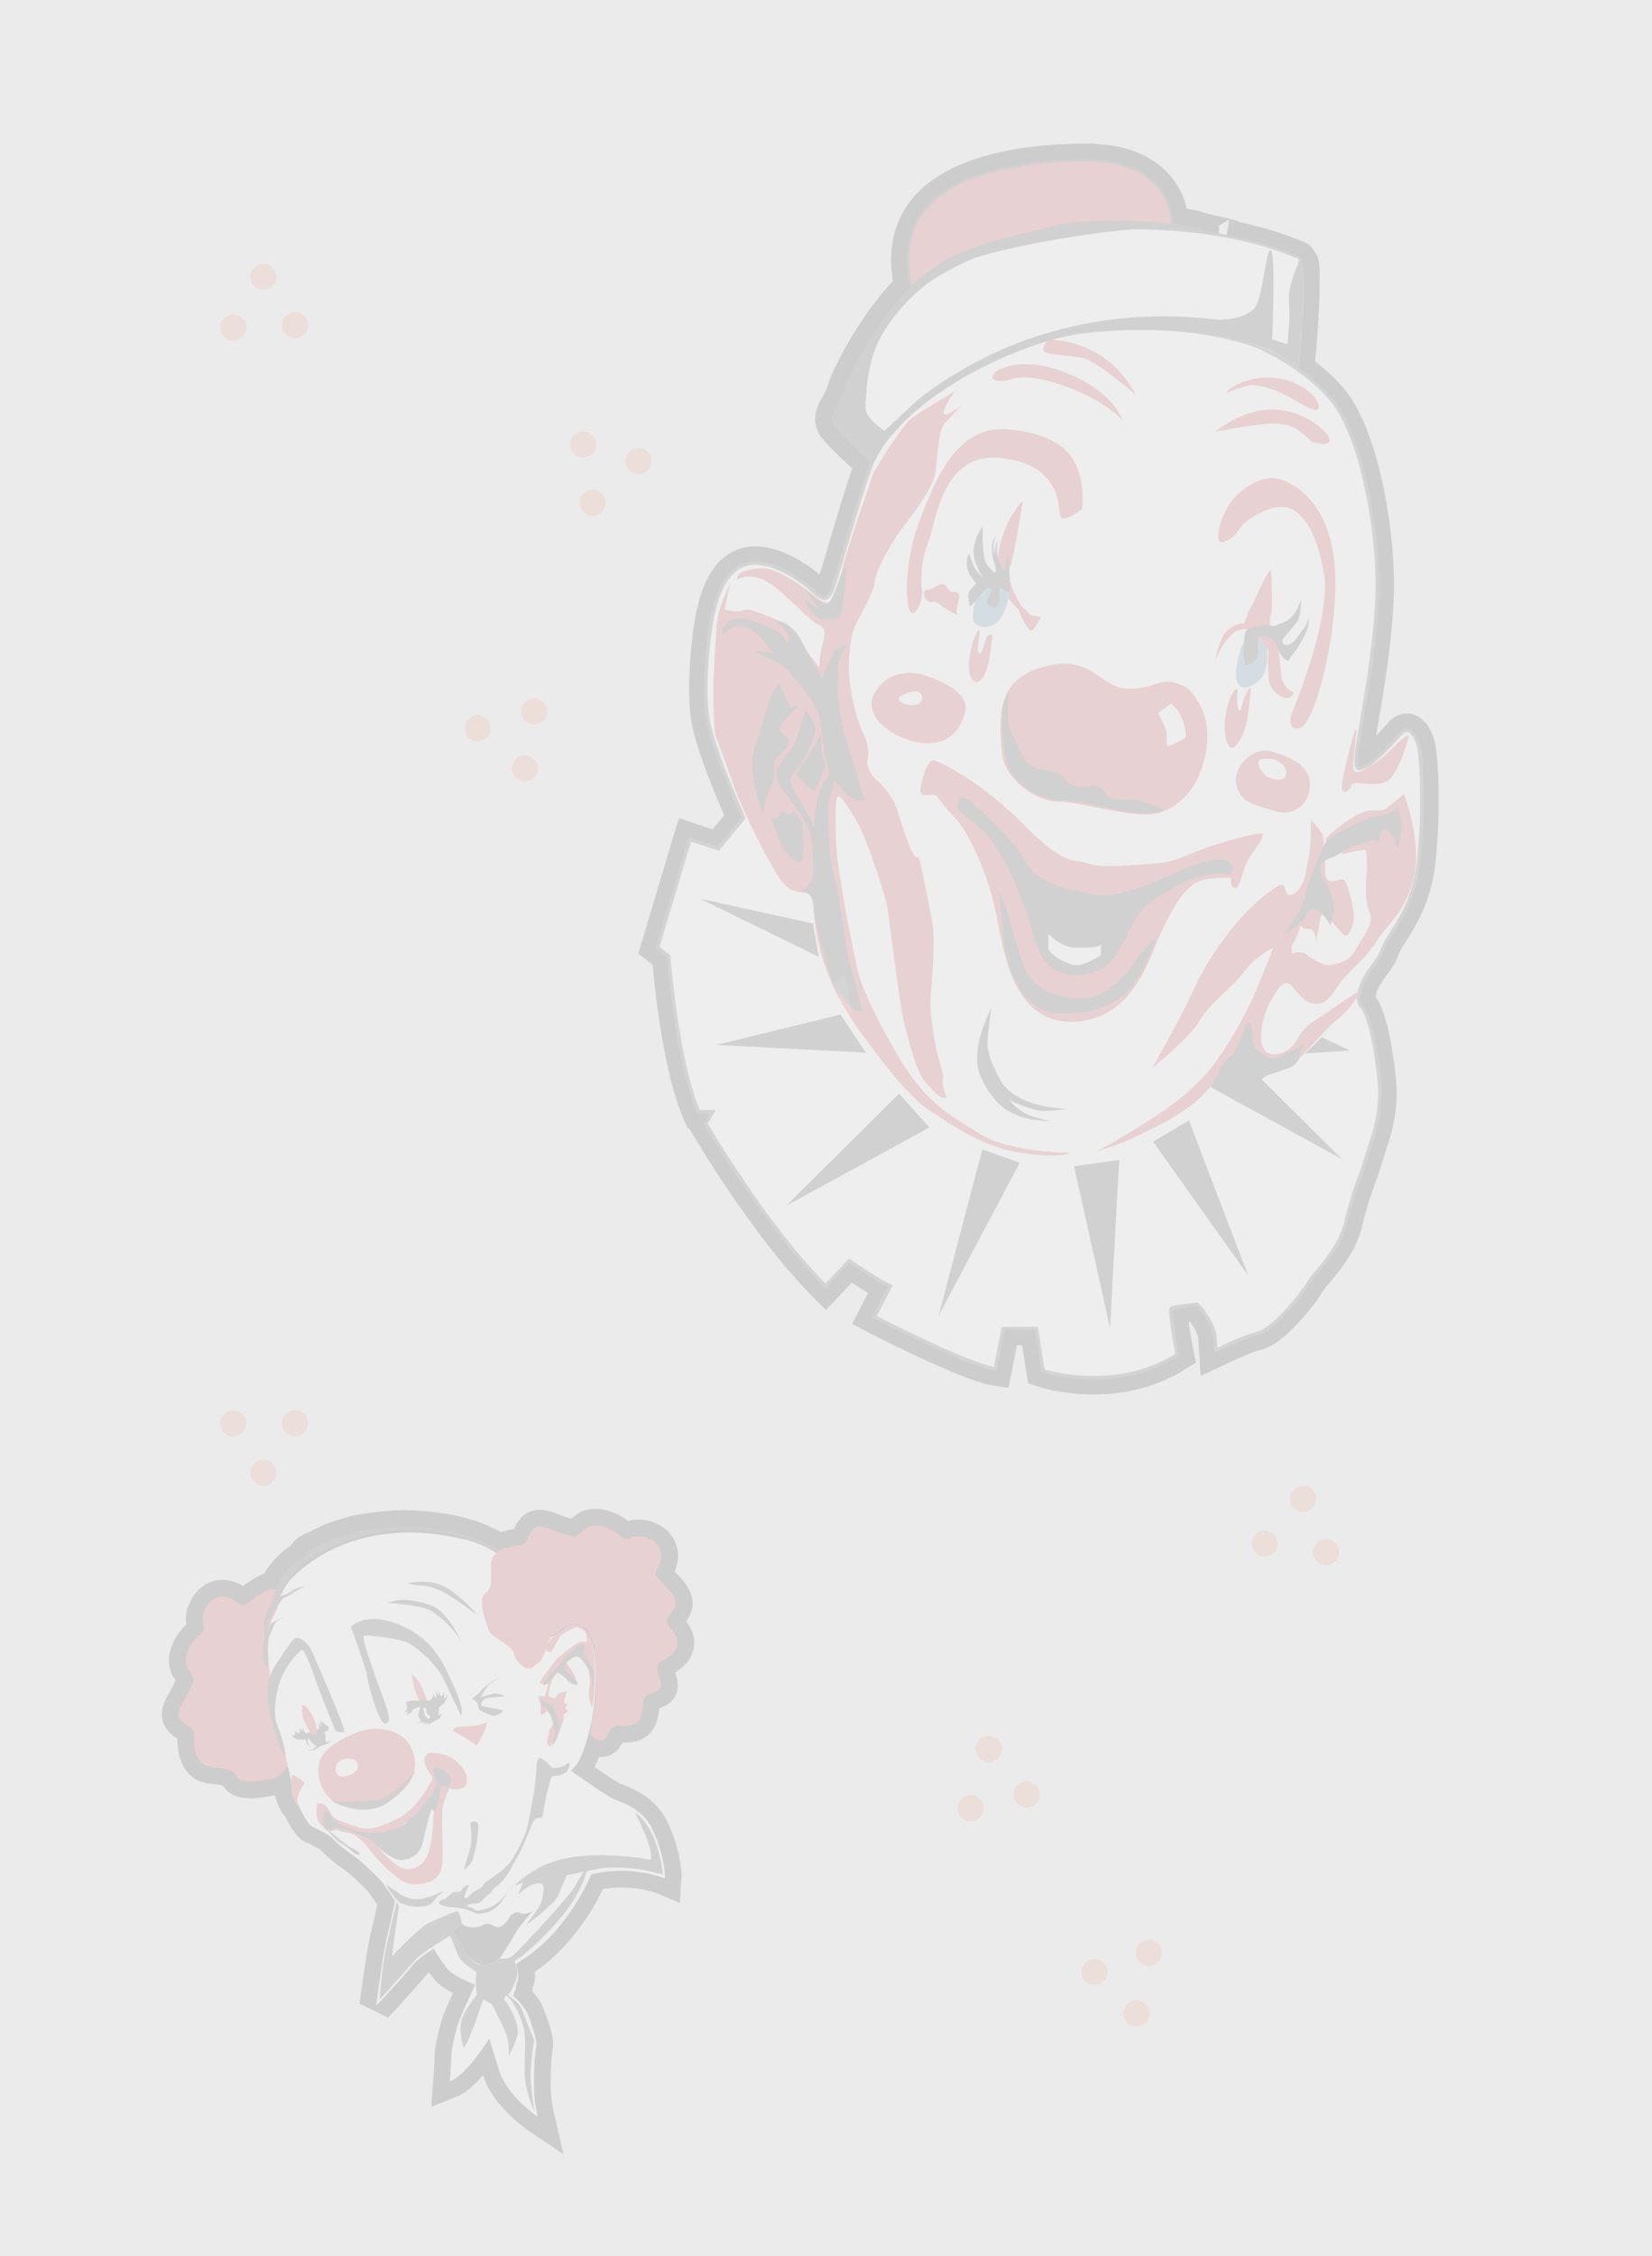 <?xml version="1.0" encoding="UTF-8" standalone="no"?><!-- Generator: Gravit.io --><svg xmlns="http://www.w3.org/2000/svg" xmlns:xlink="http://www.w3.org/1999/xlink" style="isolation:isolate" viewBox="0 0 494.935 675.75" width="494.935pt" height="675.75pt"><rect x="0" y="0" width="494.935" height="675.75" fill="#808080" stroke="none"/><defs><clipPath id="_clipPath_MqlLsntWCgsKA4fpTRN8v7jMweT7xoRv"><rect width="494.935" height="675.75"/></clipPath></defs><g clip-path="url(#_clipPath_MqlLsntWCgsKA4fpTRN8v7jMweT7xoRv)"><rect x="-10" y="-6" width="512" height="691" transform="matrix(1,0,0,1,0,0)" fill="rgb(235,235,235)"/><g style="mix-blend-mode:divide;opacity:0.13;"><path d=" M 215.202 254.233 L 222.784 244.96 C 222.784 244.96 214.494 226.766 212.336 216.687 C 210.176 206.613 212.517 188.614 213.595 183.935 C 214.677 179.255 216.835 170.979 223.492 168.999 C 230.15 167.018 239.688 173.317 243.468 176.917 C 247.248 180.516 247.788 179.077 248.866 177.637 C 249.948 176.196 254.985 156.761 260.385 140.925 C 260.631 140.202 260.921 139.489 261.232 138.777 C 260.311 137.985 253.365 131.99 250.384 128.369 C 247.192 124.489 251.299 121.98 252.668 117.189 C 253.99 112.564 262.123 96.47 272.95 85.711 L 272.891 85.535 C 266.36 56.191 296.112 48.345 324.409 48.005 C 348.174 47.716 350.955 62.347 351.238 67.043 C 355.074 67.472 357.757 67.932 358.417 68.195 C 360.699 69.108 369.807 70.726 368.891 70.954 C 368.749 70.989 368.272 70.943 367.584 70.848 C 380.05 73.208 387.016 76.498 388.87 77.115 C 389.183 77.219 389.434 77.598 389.636 78.195 C 389.754 78.284 389.889 78.415 390.05 78.623 C 390.387 79.055 390.433 81.811 390.328 85.509 C 390.383 95.149 388.87 109.625 388.87 109.625 C 385.429 107.506 381.784 105.775 378.039 104.355 C 385.98 108.074 393.451 113.449 398.596 119.33 C 407.411 129.407 412.631 156.402 412.631 174.937 C 412.631 193.474 407.233 218.488 406.514 224.966 C 405.791 231.446 406.873 230.366 409.214 229.466 C 411.551 228.565 417.493 222.268 419.651 219.748 C 421.811 217.227 423.79 219.568 424.87 222.988 C 425.95 226.405 426.671 243.501 425.051 258.081 C 423.431 272.657 416.003 279.43 414.438 283.841 C 412.874 288.248 410.741 289.104 408.324 294.08 C 407.775 295.21 407.448 296.177 407.256 297.009 C 407.337 297.004 407.383 297.028 407.383 297.087 C 407.383 297.239 407.274 297.507 407.097 297.847 C 406.795 300.09 407.614 301.048 407.614 301.048 C 410.599 303.752 412.589 316.693 413.301 324.228 C 414.013 331.762 411.738 339.305 411.028 341.295 C 410.316 343.287 408.892 348.405 407.614 351.819 C 406.333 355.229 404.768 359.64 403.206 366.18 C 401.641 372.719 396.807 378.269 394.104 381.394 C 391.402 384.523 391.689 385.803 385.288 392.771 C 378.89 399.737 376.897 399.169 374.052 400.168 C 371.208 401.163 364.242 404.434 364.242 404.434 L 363.957 399.881 C 362.962 395.047 358.696 390.64 358.696 390.64 C 358.696 390.64 352.013 391.347 351.018 391.778 C 350.021 392.205 352.721 405.712 352.721 405.712 C 333.953 417.658 312.48 410.546 312.48 410.546 L 310.488 397.891 L 300.537 397.95 L 298.172 410.004 C 289.425 408.587 262.005 394.405 262.005 394.405 L 266.733 385.185 C 262.952 383.532 254.443 377.622 254.443 377.622 L 247.351 385.185 C 229.151 366.985 211.422 336.491 211.422 336.491 L 213.549 332.946 L 209.294 332.946 C 202.677 317.582 200.31 286.378 200.31 286.378 L 197 283.782 L 206.694 251.398 L 215.202 254.233 Z " fill="rgb(0,0,0)"/><path d=" M 215.202 254.233 L 222.784 244.96 C 222.784 244.96 214.494 226.766 212.336 216.687 C 210.176 206.613 212.517 188.614 213.595 183.935 C 214.677 179.255 216.835 170.979 223.492 168.999 C 230.15 167.018 239.688 173.317 243.468 176.917 C 247.248 180.516 247.788 179.077 248.866 177.637 C 249.948 176.196 254.985 156.761 260.385 140.925 C 260.631 140.202 260.921 139.489 261.232 138.777 C 260.311 137.985 253.365 131.99 250.384 128.369 C 247.192 124.489 251.299 121.98 252.668 117.189 C 253.99 112.564 262.123 96.47 272.95 85.711 L 272.891 85.535 C 266.36 56.191 296.112 48.345 324.409 48.005 C 348.174 47.716 350.955 62.347 351.238 67.043 C 355.074 67.472 357.757 67.932 358.417 68.195 C 360.699 69.108 369.807 70.726 368.891 70.954 C 368.749 70.989 368.272 70.943 367.584 70.848 C 380.05 73.208 387.016 76.498 388.87 77.115 C 389.183 77.219 389.434 77.598 389.636 78.195 C 389.754 78.284 389.889 78.415 390.05 78.623 C 390.387 79.055 390.433 81.811 390.328 85.509 C 390.383 95.149 388.87 109.625 388.87 109.625 C 385.429 107.506 381.784 105.775 378.039 104.355 C 385.98 108.074 393.451 113.449 398.596 119.33 C 407.411 129.407 412.631 156.402 412.631 174.937 C 412.631 193.474 407.233 218.488 406.514 224.966 C 405.791 231.446 406.873 230.366 409.214 229.466 C 411.551 228.565 417.493 222.268 419.651 219.748 C 421.811 217.227 423.79 219.568 424.87 222.988 C 425.95 226.405 426.671 243.501 425.051 258.081 C 423.431 272.657 416.003 279.43 414.438 283.841 C 412.874 288.248 410.741 289.104 408.324 294.08 C 407.775 295.21 407.448 296.177 407.256 297.009 C 407.337 297.004 407.383 297.028 407.383 297.087 C 407.383 297.239 407.274 297.507 407.097 297.847 C 406.795 300.09 407.614 301.048 407.614 301.048 C 410.599 303.752 412.589 316.693 413.301 324.228 C 414.013 331.762 411.738 339.305 411.028 341.295 C 410.316 343.287 408.892 348.405 407.614 351.819 C 406.333 355.229 404.768 359.64 403.206 366.18 C 401.641 372.719 396.807 378.269 394.104 381.394 C 391.402 384.523 391.689 385.803 385.288 392.771 C 378.89 399.737 376.897 399.169 374.052 400.168 C 371.208 401.163 364.242 404.434 364.242 404.434 L 363.957 399.881 C 362.962 395.047 358.696 390.64 358.696 390.64 C 358.696 390.64 352.013 391.347 351.018 391.778 C 350.021 392.205 352.721 405.712 352.721 405.712 C 333.953 417.658 312.48 410.546 312.48 410.546 L 310.488 397.891 L 300.537 397.95 L 298.172 410.004 C 289.425 408.587 262.005 394.405 262.005 394.405 L 266.733 385.185 C 262.952 383.532 254.443 377.622 254.443 377.622 L 247.351 385.185 C 229.151 366.985 211.422 336.491 211.422 336.491 L 213.549 332.946 L 209.294 332.946 C 202.677 317.582 200.31 286.378 200.31 286.378 L 197 283.782 L 206.694 251.398 L 215.202 254.233 Z " fill="none" vector-effect="non-scaling-stroke" stroke-width="10" stroke="rgb(0,0,0)" stroke-linejoin="miter" stroke-linecap="round" stroke-miterlimit="3" style="mix-blend-mode:source-over;"/><path d=" M 222.783 244.96 L 215.201 254.232 L 206.695 251.397 L 197.001 283.781 L 200.311 286.378 C 200.311 286.378 202.676 317.582 209.293 332.946 L 213.55 332.946 L 211.422 336.492 C 211.422 336.492 229.15 366.985 247.351 385.185 L 254.442 377.621 C 254.442 377.621 262.953 383.533 266.734 385.185 L 262.004 394.405 C 262.004 394.405 289.425 408.587 298.173 410.004 L 300.537 397.95 L 310.489 397.891 L 312.479 410.545 C 312.479 410.545 333.953 417.658 352.722 405.712 C 352.722 405.712 350.023 392.206 351.019 391.777 C 352.014 391.348 358.696 390.64 358.696 390.64 C 358.696 390.64 362.964 395.047 363.958 399.881 L 364.241 404.434 C 364.241 404.434 371.209 401.162 374.054 400.167 C 376.898 399.169 378.889 399.737 385.288 392.77 C 391.688 385.803 391.403 384.523 394.105 381.394 C 396.807 378.269 401.642 372.719 403.205 366.18 C 404.768 359.639 406.334 355.229 407.614 351.819 C 408.893 348.405 410.315 343.287 411.027 341.295 C 411.739 339.305 414.012 331.762 413.3 324.228 C 412.59 316.692 410.598 303.751 407.614 301.05 C 407.614 301.05 405.905 299.058 408.324 294.082 C 410.743 289.104 412.873 288.247 414.439 283.841 C 416.002 279.432 423.43 272.656 425.05 258.081 C 426.67 243.501 425.949 226.405 424.869 222.987 C 423.789 219.568 421.81 217.227 419.65 219.748 C 417.492 222.268 411.551 228.565 409.213 229.465 C 406.874 230.366 405.792 231.446 406.513 224.966 C 407.233 218.49 412.631 193.473 412.631 174.937 C 412.631 156.402 407.412 129.406 398.595 119.33 C 389.778 109.25 374.122 100.614 360.983 99.354 C 347.846 98.093 327.689 96.114 307.536 103.672 C 287.377 111.232 265.784 125.088 260.384 140.925 C 254.984 156.76 249.947 176.196 248.865 177.637 C 247.787 179.077 247.247 180.516 243.469 176.917 C 239.689 173.317 230.149 167.018 223.493 168.999 C 216.834 170.979 214.676 179.255 213.594 183.935 C 212.516 188.614 210.177 206.612 212.337 216.687 C 214.495 226.765 222.783 244.96 222.783 244.96 Z " fill="rgb(255,255,255)"/><path d=" M 222.783 244.96 L 215.201 254.232 L 206.695 251.397 L 197.001 283.781 L 200.311 286.378 C 200.311 286.378 202.676 317.582 209.293 332.946 L 213.55 332.946 L 211.422 336.492 C 211.422 336.492 229.15 366.985 247.351 385.185 L 254.442 377.621 C 254.442 377.621 262.953 383.533 266.734 385.185 L 262.004 394.405 C 262.004 394.405 289.425 408.587 298.173 410.004 L 300.537 397.95 L 310.489 397.891 L 312.479 410.545 C 312.479 410.545 333.953 417.658 352.722 405.712 C 352.722 405.712 350.023 392.206 351.019 391.777 C 352.014 391.348 358.696 390.64 358.696 390.64 C 358.696 390.64 362.964 395.047 363.958 399.881 L 364.241 404.434 C 364.241 404.434 371.209 401.162 374.054 400.167 C 376.898 399.169 378.889 399.737 385.288 392.77 C 391.688 385.803 391.403 384.523 394.105 381.394 C 396.807 378.269 401.642 372.719 403.205 366.18 C 404.768 359.639 406.334 355.229 407.614 351.819 C 408.893 348.405 410.315 343.287 411.027 341.295 C 411.739 339.305 414.012 331.762 413.3 324.228 C 412.59 316.692 410.598 303.751 407.614 301.05 C 407.614 301.05 405.905 299.058 408.324 294.082 C 410.743 289.104 412.873 288.247 414.439 283.841 C 416.002 279.432 423.43 272.656 425.05 258.081 C 426.67 243.501 425.949 226.405 424.869 222.987 C 423.789 219.568 421.81 217.227 419.65 219.748 C 417.492 222.268 411.551 228.565 409.213 229.465 C 406.874 230.366 405.792 231.446 406.513 224.966 C 407.233 218.49 412.631 193.473 412.631 174.937 C 412.631 156.402 407.412 129.406 398.595 119.33 C 389.778 109.25 374.122 100.614 360.983 99.354 C 347.846 98.093 327.689 96.114 307.536 103.672 C 287.377 111.232 265.784 125.088 260.384 140.925 C 254.984 156.76 249.947 176.196 248.865 177.637 C 247.787 179.077 247.247 180.516 243.469 176.917 C 239.689 173.317 230.149 167.018 223.493 168.999 C 216.834 170.979 214.676 179.255 213.594 183.935 C 212.516 188.614 210.177 206.612 212.337 216.687 C 214.495 226.765 222.783 244.96 222.783 244.96 Z " fill="none" vector-effect="non-scaling-stroke" stroke-width="1.045" stroke="rgb(54,54,57)" stroke-linejoin="miter" stroke-linecap="butt" stroke-miterlimit="3" style="mix-blend-mode:source-over;"/><path d=" M 355.158 205.72 C 355.158 205.72 363.337 211.486 361.401 224.48 C 359.467 237.475 351.08 243.975 343.338 243.975 C 335.598 243.975 322.698 240.077 316.891 240.077 C 311.085 240.077 300.862 234.039 300.121 225.127 C 299.283 215.08 298.575 204.253 311.185 200.15 C 327.238 194.922 329.146 206.285 338.178 206.285 C 347.21 206.285 347.241 201.908 355.158 205.72 Z " fill="rgb(211,34,41)"/><path d=" M 351.257 68.475 C 351.257 68.475 352.705 47.662 324.408 48.004 C 296.113 48.344 266.36 56.191 272.892 85.536 L 274.706 90.995 C 274.706 90.995 296.836 74.275 323.321 74.617 C 349.805 74.959 352.705 74.617 352.705 74.617 L 351.257 68.475 Z " fill="rgb(211,34,41)"/><path d=" M 351.257 68.475 C 351.257 68.475 352.705 47.662 324.408 48.004 C 296.113 48.344 266.36 56.191 272.892 85.536 L 274.706 90.995 C 274.706 90.995 296.836 74.275 323.321 74.617 C 349.805 74.959 352.705 74.617 352.705 74.617 L 351.257 68.475 Z " fill="none" vector-effect="non-scaling-stroke" stroke-width="0.696" stroke="rgb(35,31,32)" stroke-linejoin="miter" stroke-linecap="butt" stroke-miterlimit="3" style="mix-blend-mode:source-over;"/><path d=" M 302.675 174.354 C 302.675 174.354 304.566 180.022 306.454 181.912 C 308.346 183.802 308.614 184.477 309.696 184.477 C 310.774 184.477 312.392 184.477 311.449 185.691 C 310.504 186.906 309.696 189.066 308.749 188.795 C 307.804 188.526 305.916 184.882 305.51 183.397 C 305.105 181.912 300.382 178.132 300.787 176.917 C 301.19 175.704 301.463 174.354 302.675 174.354 Z " fill="rgb(211,34,41)"/><path d=" M 277.569 176.648 C 277.569 176.648 278.516 176.783 280.271 175.703 C 282.026 174.623 283.104 174.893 283.378 175.433 C 283.644 175.973 284.589 177.323 285.129 177.323 C 285.671 177.323 288.099 176.648 287.156 179.886 C 286.211 183.126 286.749 184.206 286.749 184.206 C 286.749 184.206 284.184 182.856 282.699 181.911 C 281.216 180.966 280.676 179.886 279.461 180.291 C 278.246 180.696 276.896 179.346 276.896 178.401 C 276.896 177.458 276.221 177.458 277.569 176.648 Z " fill="rgb(211,34,41)"/><path d=" M 302.445 177.872 C 302.445 177.872 301.23 184.35 298.665 186.51 C 296.101 188.67 291.918 187.86 291.513 185.565 C 291.108 183.27 292.458 177.198 295.022 175.308 C 297.586 173.42 299.477 174.094 300.825 174.769 C 302.175 175.444 302.715 176.118 302.445 177.872 Z " fill="rgb(53,128,165)"/><path d=" M 378.835 190.678 C 378.835 190.678 381.759 200.636 376.673 204.315 C 371.586 207.996 369.419 204.964 370.612 198.689 C 371.802 192.413 373.966 189.918 374.942 189.489 C 375.917 189.055 378.297 189.275 378.835 190.678 Z " fill="rgb(53,128,165)"/><path d=" M 375.698 180.229 C 375.698 180.229 378.729 172.758 380.786 170.484 C 380.786 170.484 381.435 181.742 380.786 184.016 C 380.135 186.289 380.355 191.807 381.111 193.215 C 381.867 194.622 382.193 195.595 381.649 196.353 C 381.111 197.111 377.862 190.942 376.673 190.076 C 375.48 189.209 372.124 188.778 372.884 186.395 C 373.642 184.016 374.507 182.176 375.698 180.229 Z " fill="rgb(211,34,41)"/><path d=" M 420.633 237.756 C 420.633 237.756 426.203 252.349 423.512 263.1 C 420.823 273.855 414.49 278.079 412.376 281.922 C 410.266 285.759 404.694 290.56 402.198 293.439 C 399.703 296.32 397.782 302.082 392.596 300.351 C 387.415 298.626 386.838 289.985 382.035 297.472 C 377.237 304.963 377.042 312.259 378.964 314.563 C 380.883 316.867 385.876 315.909 388.373 311.682 C 390.867 307.46 392.789 306.304 394.708 305.152 C 396.632 304.002 407.383 296.128 407.383 297.088 C 407.383 298.049 403.35 303.429 400.661 305.346 C 397.974 307.266 389.717 317.254 387.603 318.406 C 385.494 319.556 382.035 322.245 377.425 317.827 C 372.817 313.409 361.104 327.43 359.567 328.773 C 358.029 330.115 355.149 332.612 350.731 335.108 C 346.317 337.605 340.172 340.486 337.676 341.636 C 335.179 342.79 328.459 344.9 328.459 344.9 C 328.459 344.9 335.756 341.061 344.973 335.108 C 354.189 329.155 359.375 324.162 362.639 320.129 C 365.903 316.098 371.857 306.879 375.698 298.045 C 379.539 289.213 381.457 283.834 381.457 283.834 C 381.457 283.834 376.275 286.332 373.009 290.748 C 369.743 295.164 361.873 301.121 359.377 305.727 C 356.876 310.337 345.165 319.937 345.165 319.937 C 345.165 319.937 352.847 306.687 357.648 296.32 C 362.448 285.951 368.786 278.268 372.051 274.621 C 375.312 270.972 383.568 263.675 384.532 265.212 C 385.49 266.751 385.107 268.666 387.221 267.899 C 389.331 267.132 391.062 263.291 391.25 261.371 C 391.444 259.45 392.402 256.569 392.596 252.537 C 392.789 248.506 392.789 245.623 392.789 245.623 C 393.937 246.775 395.86 248.887 396.245 250.041 C 396.63 251.193 397.012 256.569 397.012 258.49 C 397.012 260.41 396.63 263.291 398.357 263.866 C 400.084 264.443 402.004 262.523 402.961 263.866 C 403.925 265.21 405.846 272.89 405.652 274.811 C 405.462 276.733 404.115 281.916 402.196 279.61 C 400.276 277.306 396.245 272.7 395.86 274.042 C 395.476 275.388 394.322 281.722 394.322 281.722 C 394.322 281.722 393.939 278.268 392.402 278.268 C 390.867 278.268 391.058 278.46 389.712 277.306 C 389.712 277.306 387.986 281.916 387.409 282.491 C 386.834 283.068 387.027 285.565 387.027 285.565 C 387.027 285.565 389.712 284.605 391.25 285.757 C 392.787 286.909 396.437 289.404 398.357 289.019 C 400.276 288.635 403.925 288.638 406.42 284.028 C 408.918 279.42 411.797 276.733 410.262 273.084 C 408.726 269.436 409.301 262.908 409.495 260.987 C 409.684 259.063 409.301 254.459 409.301 254.459 C 409.301 254.459 404.691 255.032 403.156 255.609 C 401.621 256.186 395.86 252.922 397.395 251.001 C 398.934 249.079 406.802 242.744 410.837 242.744 C 414.871 242.744 414.486 242.744 416.023 241.592 C 417.558 240.438 420.633 237.756 420.633 237.756 Z " fill="rgb(211,34,41)"/><path d=" M 320.454 345.273 C 320.454 345.273 303.008 345.273 293.897 339.806 C 284.782 334.334 279.578 330.691 274.371 324.184 C 269.163 317.673 259.266 299.19 257.444 292.418 C 255.621 285.649 251.198 262.476 250.676 254.924 C 250.153 247.372 250.153 239.304 250.933 238.521 C 251.716 237.739 255.621 243.727 257.705 247.897 C 259.787 252.06 265.258 267.418 266.038 272.89 C 266.818 278.358 269.683 302.57 271.245 307.781 C 272.806 312.985 274.106 320.537 277.494 324.443 C 280.878 328.348 282.443 329.131 283.221 328.868 C 284.001 328.607 282.441 326.786 282.441 324.184 C 282.441 321.578 283.219 324.184 281.398 317.673 C 279.578 311.163 278.537 302.57 278.796 298.925 C 279.053 295.284 280.357 282.003 279.317 276.274 C 278.274 270.547 275.931 258.828 275.412 257.267 C 274.888 255.708 274.63 259.351 271.765 251.538 C 268.901 243.727 269.161 242.425 267.599 239.823 C 266.038 237.219 264.475 235.137 262.391 233.314 C 260.311 231.492 260.046 229.408 259.787 228.628 C 259.529 227.846 261.35 225.242 258.486 219.252 C 255.621 213.264 254.319 204.151 254.319 200.767 C 254.319 197.383 254.58 190.613 256.403 186.966 C 258.227 183.319 261.615 177.855 262.132 173.947 C 262.652 170.044 267.599 161.709 270.202 158.325 C 272.806 154.941 279.835 146.09 280.357 140.881 C 280.878 135.674 281.398 128.382 282.962 126.823 C 284.523 125.259 288.168 121.355 288.168 121.355 C 288.168 121.355 282.7 125.519 282.7 123.696 C 282.7 121.873 286.086 117.189 286.086 117.189 C 286.086 117.189 274.369 123.957 272.285 126.039 C 270.202 128.121 262.132 139.838 261.089 143.226 C 260.046 146.608 253.537 165.095 252.237 170.824 C 250.933 176.551 249.894 183.319 244.947 179.153 C 239.999 174.989 234.272 171.603 230.886 170.56 C 227.501 169.519 222.555 171.085 221.774 171.603 C 220.992 172.126 220.733 173.687 220.733 173.687 C 220.733 173.687 224.898 170.824 230.629 174.728 C 236.356 178.635 242.602 186.184 245.469 187.227 C 248.331 188.268 246.51 192.174 245.987 194.776 C 245.469 197.379 245.469 199.985 245.469 199.985 C 245.469 199.985 235.575 186.447 231.668 185.143 C 227.76 183.843 225.158 182.018 222.555 182.8 C 219.951 183.58 217.088 182.539 217.088 182.539 L 218.647 174.989 C 218.647 174.989 215.006 182.539 214.744 186.705 C 214.481 190.87 213.702 202.587 213.702 204.932 C 213.702 207.273 213.701 218.729 214.481 220.554 C 215.263 222.377 218.649 232.008 220.212 236.435 C 221.774 240.862 228.284 254.14 229.846 256.746 C 231.409 259.349 234.013 265.335 237.397 266.639 C 240.781 267.943 241.822 266.639 243.126 268.462 C 244.428 270.284 242.085 287.467 257.184 308.299 C 272.285 329.127 276.973 331.734 279.578 333.293 C 282.18 334.854 293.372 343.446 305.873 345.271 C 318.372 347.094 320.454 345.273 320.454 345.273 Z " fill="rgb(211,34,41)"/><path d=" M 369.284 149.666 C 369.284 149.666 376.705 140.799 384.486 143.874 C 392.272 146.951 400.599 156.181 400.057 176.458 C 399.513 196.731 393.359 215.194 390.461 217.367 C 387.565 219.538 385.753 217.186 387.022 213.744 C 388.29 210.307 398.97 184.783 396.616 171.387 C 394.263 157.993 389.196 151.477 383.58 151.839 C 377.972 152.2 372.54 156.364 371.092 158.718 C 369.644 161.07 365.48 163.787 365.119 161.614 C 364.76 159.443 365.48 154.918 369.284 149.666 Z " fill="rgb(211,34,41)"/><path d=" M 324.272 152.352 C 324.272 152.352 318.874 156.67 317.792 154.782 C 316.716 152.892 318.874 139.665 300.516 137.235 C 282.161 134.807 280.542 156.13 278.113 162.34 C 275.683 168.55 275.951 173.408 276.221 177.188 C 276.493 180.968 273.251 186.636 272.173 181.776 C 271.093 176.918 271.631 165.58 275.951 154.782 C 280.271 143.985 286.479 127.247 301.866 128.597 C 317.254 129.947 325.352 136.157 324.272 152.352 Z " fill="rgb(211,34,41)"/><path d=" M 306.429 149.915 C 306.429 149.915 304.107 165.604 302.609 169.702 C 301.107 173.793 298.786 175.977 298.651 171.472 C 298.514 166.973 299.744 157.283 306.429 149.915 Z " fill="rgb(211,34,41)"/><path d=" M 297.286 190.983 C 297.286 190.983 296.332 201.9 293.739 203.81 C 291.146 205.722 289.51 201.63 290.603 196.032 C 291.692 190.44 293.33 187.71 293.469 189.073 C 293.604 190.44 292.239 195.623 293.469 195.76 C 294.697 195.897 295.104 190.166 296.33 190.166 C 297.56 190.166 297.014 189.622 297.286 190.983 Z " fill="rgb(211,34,41)"/><path d=" M 301.969 165.847 C 301.969 165.847 302.923 176.083 302.516 177.037 C 302.104 177.991 299.648 175.537 299.378 176.354 C 299.104 177.174 300.06 180.31 298.965 181.538 C 297.876 182.764 294.603 181.264 296.105 178.945 C 297.604 176.628 297.059 175.672 295.692 176.218 C 294.327 176.763 290.646 183.039 290.372 180.994 C 290.098 178.945 289.826 177.719 290.646 176.763 C 291.463 175.809 292.689 174.99 292.144 174.309 C 291.602 173.625 288.735 170.895 289.965 166.531 L 290.39 165.801 C 290.39 165.801 291.359 169.601 292.878 171.33 C 294.396 173.055 294.396 172.85 294.396 172.85 C 294.396 172.85 291.012 167.874 291.774 163.866 C 292.532 159.861 294.466 157.581 294.466 157.581 C 294.466 157.581 293.985 166.354 295.64 169.118 C 295.64 169.118 297.645 171.469 297.993 171.469 C 298.337 171.469 298.682 170.779 297.85 168.429 C 297.022 166.078 296.815 161.932 298.198 160.689 C 298.198 160.689 297.161 164.283 297.922 166.078 C 297.922 166.078 298.061 163.108 299.028 161.657 C 299.028 161.657 298.059 165.041 299.234 167.878 C 300.41 170.705 300.961 171.193 300.961 171.193 C 300.961 171.193 300.903 170.302 301.969 165.847 Z " fill="rgb(35,31,32)"/><path d=" M 374.723 206.744 C 374.723 206.744 374.072 215.403 372.883 218.541 C 371.692 221.679 369.205 226.548 367.581 222.328 C 365.956 218.11 367.474 208.906 370.287 206.312 C 370.287 206.312 370.936 206.203 370.718 207.824 C 370.503 209.448 370.718 212.912 371.369 212.804 C 372.018 212.697 371.801 211.288 373.209 208.15 C 374.614 205.012 374.723 205.986 374.723 206.744 Z " fill="rgb(211,34,41)"/><path d=" M 350.701 210.717 C 350.701 210.717 355.213 213.585 355.285 220.902 C 355.285 220.902 350.599 223.802 349.776 223.317 C 348.952 222.835 350.444 220.967 348.622 216.867 C 346.801 212.766 346.869 213.67 346.869 213.67 C 346.869 213.67 351.23 210.495 350.701 210.717 Z " fill="rgb(255,255,255)"/><path d=" M 275.685 201.849 C 275.685 201.849 290.953 205.886 289.2 213.081 C 287.443 220.276 282.18 223.964 274.282 222.209 C 266.384 220.452 258.661 214.133 261.82 207.99 C 264.98 201.849 270.946 200.972 275.685 201.849 Z " fill="rgb(211,34,41)"/><path d=" M 270.069 208.343 C 270.069 208.343 274.633 205.885 275.861 207.818 C 277.089 209.746 275.685 211.501 272.529 211.15 C 269.368 210.799 268.49 209.219 270.069 208.343 Z " fill="rgb(255,255,255)"/><path d=" M 379.935 224.841 C 379.935 224.841 391.696 227.119 392.397 233.965 C 393.1 240.811 387.306 244.844 381.867 242.915 C 376.427 240.986 371.867 240.811 370.459 235.368 C 369.056 229.928 375.021 224.138 379.935 224.841 Z " fill="rgb(211,34,41)"/><path d=" M 382.218 227.648 C 382.218 227.648 385.727 229.227 385.378 231.685 C 385.028 234.14 382.044 233.789 379.936 232.735 C 377.831 231.685 375.551 227.472 378.181 227.296 C 380.814 227.119 380.992 227.296 382.218 227.648 Z " fill="rgb(255,255,255)"/><path d=" M 378.429 249.588 C 378.429 249.588 378.429 250.93 377.088 252.874 C 375.744 254.812 373.802 257.051 372.907 259.74 C 372.01 262.425 371.117 266.906 369.623 265.859 C 368.13 264.813 369.024 263.023 369.024 263.023 C 369.024 263.023 361.86 262.126 357.678 264.813 C 353.501 267.503 350.213 274.22 347.378 280.339 C 344.543 286.458 339.319 306.018 320.954 306.018 C 302.593 306.018 300.502 283.176 298.262 272.875 C 296.025 262.575 290.799 249.588 285.724 244.512 C 280.65 239.435 281.393 238.091 279.453 238.091 C 277.512 238.091 275.572 238.54 275.724 236.447 C 275.871 234.361 277.813 227.193 279.903 227.791 C 281.991 228.388 293.937 234.061 306.623 246.899 C 319.314 259.74 321.553 257.201 325.733 258.544 C 329.912 259.886 334.241 259.441 343.646 258.843 C 353.052 258.248 354.248 256.454 360.515 254.215 C 366.786 251.973 376.04 249.438 378.429 249.588 Z " fill="rgb(211,34,41)"/><path d=" M 366.934 257.499 C 366.934 257.499 369.324 258.396 369.471 259.887 C 369.623 261.379 369.026 262.274 366.487 261.679 C 363.95 261.081 356.934 263.023 354.396 264.366 C 351.859 265.71 344.396 269.442 341.557 273.174 C 338.72 276.905 336.483 283.174 333.946 286.608 C 331.405 290.042 326.478 292.879 320.058 291.832 C 313.641 290.788 311.549 286.459 309.314 278.997 C 307.072 271.533 301.697 255.707 294.534 248.841 C 287.369 241.973 286.47 244.211 287.219 240.331 C 287.964 236.449 292.295 241.823 294.387 243.318 C 296.472 244.81 304.387 252.874 306.177 256.305 C 307.967 259.739 311.252 264.366 320.807 266.455 C 330.36 268.545 330.807 268.992 340.362 266.159 C 349.918 263.321 358.276 257.05 366.934 257.499 Z " fill="rgb(35,31,32)"/><path d=" M 329.911 283.025 L 329.764 286.159 C 329.764 286.159 324.242 289.743 321.553 288.998 C 318.866 288.251 315.432 286.609 314.087 284.22 L 314.087 279.743 C 314.087 279.743 317.969 283.622 321.553 283.774 C 325.137 283.922 328.269 283.92 329.911 283.025 Z " fill="rgb(255,255,255)"/><path d=" M 346.334 280.489 C 346.334 280.489 341.558 285.565 339.764 288.398 C 337.974 291.238 332.004 298.103 325.883 298.852 C 319.762 299.597 310.059 297.507 307.073 290.042 C 304.085 282.578 302.145 273.173 300.802 270.338 C 299.46 267.5 299.158 266.906 299.158 266.906 C 299.158 266.906 300.356 276.158 300.356 278.699 C 300.356 281.236 302.446 302.731 317.225 303.478 C 332.003 304.224 337.526 297.206 339.468 294.968 C 341.408 292.731 345.887 283.325 346.334 280.489 Z " fill="rgb(35,31,32)"/><path d=" M 319.663 332.08 C 319.663 332.08 304.41 332.08 299.615 323.362 C 294.82 314.647 295.837 311.74 296.128 308.69 C 296.422 305.641 297 302.007 297 302.007 C 297 302.007 290.031 314.503 293.949 322.784 C 297.873 331.063 302.23 333.241 306.152 334.548 C 310.075 335.856 314.579 335.71 314.579 335.71 C 314.579 335.71 308.913 334.695 306.443 333.095 C 303.976 331.499 302.374 329.465 302.374 329.465 C 302.374 329.465 308.331 332.37 311.674 332.66 C 315.014 332.953 319.663 332.08 319.663 332.08 Z " fill="rgb(35,31,32)"/><path d=" M 252.22 195.412 C 252.22 195.412 250.688 198.473 251.199 201.191 C 251.709 203.912 250.518 202.042 250.86 206.8 C 251.199 211.562 252.73 219.724 253.919 223.123 C 255.108 226.524 258.509 237.912 258.509 237.912 C 258.509 237.912 259.528 239.953 258.851 239.953 C 258.17 239.953 255.108 239.783 253.068 237.403 C 251.029 235.021 249.498 232.473 249.498 235.364 C 249.498 238.254 247.632 238.592 248.138 247.263 C 248.647 255.933 248.821 258.143 250.35 264.262 C 251.879 270.383 253.577 285.685 254.598 288.574 C 255.619 291.462 257.322 299.627 258.17 301.496 C 259.019 303.364 256.299 303.364 254.598 301.154 C 252.9 298.944 249.838 295.544 249.498 294.355 C 249.157 293.165 244.059 277.695 243.889 272.254 C 243.719 266.812 239.979 266.812 239.979 266.812 C 239.979 266.812 243.38 264.604 243.548 262.734 C 243.719 260.863 243.719 252.022 242.359 248.453 C 241 244.883 235.732 238.254 235.39 237.744 C 235.049 237.233 231.647 233.492 232.839 230.43 C 234.029 227.371 237.938 224.309 238.959 220.399 C 239.979 216.488 241 212.921 241.509 212.921 C 242.017 212.921 244.059 215.98 244.227 218.362 C 244.399 220.742 240.488 228.39 239.467 229.581 C 238.45 230.77 236.238 232.471 237.087 234.849 C 237.938 237.231 243.548 246.073 243.719 247.602 C 243.889 249.131 243.889 242.67 245.42 237.401 C 246.949 232.127 249.327 234.171 247.968 229.579 C 246.609 224.989 246.609 220.399 245.588 215.129 C 244.567 209.861 237.77 203.059 236.409 201.017 C 235.049 198.98 226.038 195.24 226.038 195.24 C 226.038 195.24 229.777 194.898 231.819 195.751 C 231.819 195.751 226.548 188.271 223.488 187.758 C 220.429 187.248 219.238 187.757 218.047 188.779 C 216.858 189.798 216.35 190.48 216.35 189.97 C 216.35 189.46 216.518 187.25 218.388 186.059 C 220.259 184.868 223.318 184.868 227.399 186.567 C 231.478 188.271 233.18 188.779 234.371 190.309 C 235.558 191.84 236.238 192.688 236.238 192.688 C 236.238 192.688 236.747 190.819 235.728 189.288 C 234.709 187.758 232.329 185.889 232.329 185.889 C 232.329 185.889 236.921 185.721 240.32 192.352 C 243.719 198.981 246.269 202.721 246.269 202.721 C 246.269 202.721 249.329 196.77 250.01 195.24 C 250.688 193.709 253.919 193.199 253.919 193.199 L 252.22 195.412 Z " fill="rgb(35,31,32)"/><path d=" M 253.825 169.506 C 253.825 169.506 253.093 176.268 252.547 180.291 C 252 184.311 251.63 185.77 249.437 185.589 C 247.245 185.407 245.784 185.957 243.956 184.128 C 242.128 182.299 240.666 179.375 240.666 179.375 L 245.416 182.484 L 241.396 176.816 C 241.396 176.816 246.515 181.568 247.978 180.838 C 249.437 180.106 251.451 173.345 251.813 172.429 C 252.179 171.516 253.825 169.506 253.825 169.506 Z " fill="rgb(35,31,32)"/><path d=" M 315.219 101.835 C 315.219 101.835 321.358 101.589 328.971 106.009 C 336.585 110.428 340.267 118.288 340.267 118.288 C 340.267 118.288 328.727 108.22 324.55 107.237 C 320.374 106.255 312.021 106.503 312.517 104.535 C 313.007 102.571 313.741 101.835 315.219 101.835 Z " fill="rgb(211,34,41)"/><path d=" M 299.989 110.429 C 299.989 110.429 307.357 106.5 320.62 112.149 C 333.882 117.797 336.338 125.904 336.338 125.904 C 336.338 125.904 330.443 119.272 317.428 115.097 C 304.411 110.921 303.427 114.359 299.497 114.115 C 295.568 113.869 297.779 111.165 299.989 110.429 Z " fill="rgb(211,34,41)"/><path d=" M 397.736 130.323 C 397.736 130.323 392.58 123.448 382.511 122.71 C 372.44 121.972 364.092 129.339 364.092 129.339 C 364.092 129.339 375.879 126.885 381.527 126.885 C 387.175 126.885 388.652 128.601 390.86 130.323 C 393.072 132.045 392.09 132.289 394.792 132.781 C 397.493 133.271 399.459 132.777 397.736 130.323 Z " fill="rgb(211,34,41)"/><path d=" M 368.513 116.324 C 368.513 116.324 373.67 112.642 381.282 113.132 C 388.893 113.622 394.792 118.535 395.036 121.483 C 395.282 124.427 391.354 121.727 386.439 119.025 C 381.528 116.324 376.862 114.852 373.668 115.588 C 370.477 116.324 367.285 117.798 367.285 117.798 L 368.513 116.324 Z " fill="rgb(211,34,41)"/><path d=" M 418.711 241.404 C 418.711 241.404 419.862 245.82 419.862 248.124 C 419.862 250.43 418.904 253.885 418.904 253.885 C 418.904 253.885 418.519 253.885 417.75 251.581 C 416.98 249.277 415.061 248.124 414.486 248.509 C 413.909 248.892 413.14 251.965 413.14 251.965 C 413.14 251.965 411.607 251.198 410.455 251.773 C 409.304 252.348 409.687 252.156 406.421 253.116 C 403.155 254.079 400.467 256.381 399.699 256.574 C 398.934 256.766 395.477 258.11 395.477 259.455 C 395.477 260.797 396.245 263.1 397.205 264.446 C 398.164 265.792 399.89 270.208 399.699 272.126 C 399.509 274.047 398.549 277.121 398.549 277.121 C 398.549 277.121 396.824 273.664 394.323 272.51 C 391.827 271.358 391.444 274.434 390.483 275.586 C 389.525 276.736 384.338 280.19 384.338 280.19 C 384.338 280.19 390.675 272.13 391.061 268.289 C 391.444 264.446 395.285 256.572 396.631 253.31 C 397.974 250.046 409.112 245.053 411.607 244.67 C 414.103 244.285 417.175 243.901 418.711 241.404 Z " fill="rgb(35,31,32)"/><path d=" M 422.168 220.281 C 422.168 220.281 419.289 231.611 415.642 233.913 C 411.993 236.219 405.656 233.338 404.887 235.258 C 404.117 237.177 402.392 237.945 402.007 236.219 C 401.623 234.492 405.652 218.551 406.231 218.361 C 406.808 218.169 405.079 227.962 405.464 230.074 C 405.846 232.186 407.768 231.226 411.993 228.537 C 416.217 225.849 420.439 219.896 422.168 220.281 Z " fill="rgb(211,34,41)"/><path d=" M 233.49 204.67 L 236.875 211.962 L 239.219 211.44 C 239.219 211.44 233.49 216.648 233.49 218.21 C 233.49 219.773 237.396 221.075 236.092 223.157 C 234.792 225.241 231.146 227.581 231.926 230.445 C 232.708 233.31 230.887 235.394 229.846 238.256 C 228.804 241.123 228.542 243.985 228.542 243.985 C 228.542 243.985 223.595 230.967 226.201 223.675 C 228.804 216.387 230.367 207.535 233.49 204.67 Z " fill="rgb(35,31,32)"/><path d=" M 240.521 246.85 C 240.521 246.85 241.042 254.924 240.521 257.265 C 239.999 259.608 236.351 257.265 234.533 253.879 C 232.708 250.495 230.886 244.509 230.886 244.509 C 230.886 244.509 230.627 245.809 232.449 245.027 C 234.27 244.246 232.967 242.685 234.533 243.205 C 236.092 243.727 236.876 243.989 237.398 243.205 C 237.917 242.425 239.741 245.809 240.521 246.85 Z " fill="rgb(35,31,32)"/><path d=" M 245.987 219.773 C 245.987 219.773 246.091 227.15 247.029 228.365 C 247.968 229.58 243.907 237.215 243.907 237.215 L 238.437 232.01 C 238.437 232.01 243.125 225.502 245.987 219.773 Z " fill="rgb(35,31,32)"/><path d=" M 390.897 312.534 C 390.897 312.534 389.416 314.647 389.416 315.916 C 389.416 317.183 388.36 319.084 386.037 319.932 C 383.713 320.776 380.33 321.835 379.694 322.046 C 379.063 322.255 378.004 323.313 378.004 323.313 L 402.1 347.198 L 362.786 325.639 C 362.786 325.639 365.956 318.873 367.646 317.183 C 369.338 315.492 368.493 318.029 370.82 312.957 C 373.144 307.885 373.777 305.137 374.622 306.616 C 375.467 308.095 375.049 313.166 376.314 314.226 C 377.582 315.28 380.328 317.608 382.866 316.759 C 385.403 315.916 390.897 312.534 390.897 312.534 Z " fill="rgb(35,31,32)"/><path d=" M 395.971 310.632 L 404.422 314.646 L 391.112 315.492 L 395.971 310.632 Z " fill="rgb(35,31,32)"/><path d=" M 356.234 335.572 C 356.445 336.417 373.991 382.072 373.991 382.072 L 345.457 341.91 L 356.234 335.572 Z " fill="rgb(35,31,32)"/><path d=" M 335.311 347.406 L 332.565 397.711 L 321.782 349.307 L 335.311 347.406 Z " fill="rgb(35,31,32)"/><path d=" M 305.505 348.254 L 281.198 394.119 L 294.302 344.24 L 305.505 348.254 Z " fill="rgb(35,31,32)"/><path d=" M 269.361 327.541 L 278.45 337.685 L 235.546 361.148 L 269.361 327.541 Z " fill="rgb(35,31,32)"/><path d=" M 259.427 315.28 L 251.817 303.867 L 214.616 312.954 L 259.427 315.28 Z " fill="rgb(35,31,32)"/><path d=" M 245.267 286.53 L 243.575 276.596 L 209.758 269.199 L 245.267 286.53 Z " fill="rgb(35,31,32)"/><path d=" M 387.608 207.376 C 387.608 207.376 384.564 206.361 383.889 202.646 C 383.211 198.927 383.886 188.449 377.804 187.099 C 371.721 185.746 368.341 187.436 366.651 190.14 C 364.961 192.845 363.949 198.25 363.949 198.25 C 363.949 198.25 367.328 188.788 372.395 188.449 C 377.467 188.113 379.496 191.155 379.834 193.518 C 380.173 195.885 379.496 202.644 380.509 205.009 C 381.521 207.376 383.886 209.067 385.578 209.067 C 387.268 209.067 387.608 207.376 387.608 207.376 Z " fill="rgb(211,34,41)"/><path d=" M 389.766 179.741 C 389.766 179.741 389.892 184.416 388.627 186.185 C 387.364 187.953 384.206 191.493 384.206 191.493 C 384.206 191.493 384.08 192.88 384.962 193.133 C 385.848 193.386 387.494 192.756 388.881 190.605 C 390.271 188.46 391.66 187.574 392.039 184.921 C 392.039 184.921 392.768 187.417 389.737 192.393 C 386.708 197.373 386.599 196.617 386.382 197.481 C 386.166 198.348 384.433 197.592 383.351 195.426 C 382.27 193.261 381.62 191.313 380.32 190.988 C 379.02 190.662 377.508 190.232 377.077 190.881 C 376.64 191.53 377.29 195.426 376.64 196.832 C 375.993 198.241 373.502 199.972 372.96 198.999 C 372.42 198.022 372.42 190.341 373.286 189.043 C 374.153 187.742 379.13 187.09 380.213 187.308 C 381.295 187.524 382.27 187.632 383.026 186.984 C 383.786 186.333 387.198 186.892 389.766 179.741 Z " fill="rgb(35,31,32)"/><path d=" M 388.871 109.625 C 388.871 109.625 392.157 78.212 388.871 77.115 C 385.583 76.018 366.223 66.521 328.6 68.714 C 290.975 70.907 269.422 88.44 263.214 98.668 C 257.003 108.894 250.43 126.061 250.43 126.061 L 261.387 137.75 C 261.387 137.75 272.346 113.643 318.007 100.493 C 318.007 100.493 360.381 92.092 388.871 109.625 Z " fill="rgb(255,255,255)"/><path d=" M 388.871 109.625 C 388.871 109.625 392.157 78.212 388.871 77.115 C 385.583 76.018 366.223 66.521 328.6 68.714 C 290.975 70.907 269.422 88.44 263.214 98.668 C 257.003 108.894 250.43 126.061 250.43 126.061 L 261.387 137.75 C 261.387 137.75 272.346 113.643 318.007 100.493 C 318.007 100.493 360.381 92.092 388.871 109.625 Z " fill="none" vector-effect="non-scaling-stroke" stroke-width="0.696" stroke="rgb(54,54,57)" stroke-linejoin="miter" stroke-linecap="butt" stroke-miterlimit="3" style="mix-blend-mode:source-over;"/><path d=" M 388.907 79.078 C 388.907 79.078 385.711 85.926 386.17 90.488 C 386.625 95.052 385.711 103.04 385.711 103.04 L 381.147 101.67 C 381.147 101.67 382.29 75.196 380.69 74.969 C 379.095 74.743 378.41 90.258 375.444 92.77 C 372.474 95.281 368.14 95.736 364.944 95.736 C 361.749 95.736 317.023 87.292 275.259 119.471 L 264.989 129.056 C 264.989 129.056 259.056 125.176 259.286 121.98 C 259.511 118.785 259.511 109.202 263.62 101.443 C 267.729 93.683 276.171 84.097 287.812 78.848 C 299.449 73.602 334.822 68.352 344.865 68.352 C 354.901 68.352 367.981 71.182 368.892 70.952 C 369.806 70.725 360.698 69.109 358.418 68.195 C 356.134 67.283 329.799 64.016 314.739 67.895 C 299.677 71.775 285.53 73.83 274.12 84.553 C 262.709 95.281 254.034 112.396 252.667 117.187 C 251.299 121.98 247.192 124.49 250.385 128.369 C 253.581 132.249 261.338 138.868 261.338 138.868 C 261.338 138.868 273.436 111.711 322.498 99.617 C 322.498 99.617 368.979 94.303 388.87 109.626 C 388.87 109.626 391.226 80.128 390.049 78.621 C 388.87 77.116 388.907 79.078 388.907 79.078 Z " fill="rgb(35,31,32)"/><path d=" M 348.709 242.658 C 348.709 242.658 344.018 244.709 334.928 242.658 C 325.841 240.608 319.964 239.544 317.773 239.783 C 315.58 240.02 303.854 237.381 301.509 227.707 C 299.164 218.034 300.336 208.945 302.387 206.894 C 302.387 206.894 300.923 216.273 303.268 220.085 C 305.611 223.896 306.2 228.882 310.596 230.054 C 314.995 231.226 316.46 230.932 317.925 232.105 C 319.391 233.279 319.391 235.33 322.91 235.622 C 326.427 235.916 327.6 234.452 329.945 236.21 C 332.29 237.969 330.825 239.727 336.983 239.433 C 343.135 239.141 348.709 242.658 348.709 242.658 Z " fill="rgb(35,31,32)"/></g><g opacity="0.09" style="mix-blend-mode:linear_burn;"><path d=" M 252.976 292.523 C 252.976 292.523 249.725 293.486 249.603 294.45 C 249.482 295.414 251.29 296.378 251.41 297.582 C 251.53 298.786 251.53 299.87 252.013 301.074 C 252.495 302.279 253.939 305.65 254.661 305.289 C 255.383 304.928 254.781 301.675 254.422 299.267 C 254.059 296.859 253.578 292.523 252.976 292.523 Z " fill="rgb(255,255,255)"/></g><g style="mix-blend-mode:divide;opacity:0.13;"><path d=" M 198.49 497.379 C 200.535 496.357 203.797 494.022 202.823 490.904 C 201.85 487.788 198.928 486.62 200.097 484.478 C 201.266 482.335 204.577 480.972 200.681 476.492 C 196.785 472.013 195.423 472.208 197.176 469.287 C 198.928 466.365 198.539 462.08 193.67 460.523 C 188.802 458.964 188.412 462.471 185.88 460.133 C 183.347 457.796 178.089 455.458 175.168 457.99 C 172.247 460.523 172.831 460.523 168.741 459.354 C 164.651 458.186 161.536 455.85 159.588 458.186 C 157.64 460.523 158.615 462.471 155.109 462.859 C 153.29 463.063 151.264 463.582 149.706 464.524 C 144.195 460.808 135.228 457.478 120.725 457.28 C 120.725 457.28 111.084 457.573 104.949 459.325 C 98.816 461.078 98.085 461.809 97.062 462.246 C 96.04 462.686 92.096 464.437 91.658 465.168 C 91.22 465.899 91.511 466.191 89.321 467.504 C 87.13 468.819 84.647 471.887 83.917 473.056 C 83.463 473.781 83.009 475.071 82.661 476.084 C 81.652 475.79 80.323 475.996 78.332 477.268 C 73.328 480.464 73.321 481.84 70.69 479.677 C 68.057 477.514 63.762 477.27 61.507 481.858 C 59.249 486.445 62.66 487.345 59.976 489.507 C 57.293 491.668 54.208 496.526 56.284 499.788 C 58.36 503.05 58.446 502.471 56.689 506.346 C 54.933 510.219 52.163 512.957 54.189 515.228 C 56.215 517.497 58.285 516.819 58.155 520.345 C 58.025 523.868 58.936 528.338 62.376 529.044 C 65.815 529.752 69.425 529.304 70.98 532.093 C 72.535 534.884 79.706 532.994 81.91 532.733 C 83.124 532.586 84.663 530.645 86.229 528.922 C 86.563 530.472 86.921 532.032 87.281 533.506 C 87.246 534.417 87.273 535.506 87.326 536.412 C 87.442 538.378 88.365 539.36 88.656 540.055 C 88.897 540.633 89.454 541.007 89.634 541.115 C 90.738 543.595 92.427 546.651 93.64 547.19 C 95.002 547.795 98.631 549.458 99.689 550.669 C 100.748 551.88 103.621 554.297 105.89 555.81 C 108.158 557.322 112.545 561.558 113.755 562.918 C 114.965 564.277 118.291 569.267 118.291 569.267 C 118.291 569.267 117.535 574.108 116.174 579.099 C 114.813 584.088 112.695 600.727 112.695 600.727 C 112.695 600.727 114.661 598.761 115.72 597.55 C 116.779 596.339 122.375 590.29 123.737 588.476 C 125.097 586.661 129.937 583.636 129.937 583.636 C 129.937 583.636 132.205 587.568 134.172 589.837 C 136.138 592.106 142.339 594.374 142.339 594.374 C 142.339 594.374 137.802 604.357 137.348 605.717 C 136.893 607.077 135.231 613.432 135.231 615.245 C 135.231 617.06 134.777 623.413 134.777 623.413 C 140.071 621.297 146.574 610.558 146.574 610.558 L 149.297 619.329 C 151.414 627.496 161.093 634 161.093 634 C 161.093 634 160.186 630.067 160.035 626.892 C 159.882 623.716 160.035 615.398 160.639 613.129 C 161.244 610.86 158.371 603.903 157.766 602.541 C 157.161 601.18 155.346 599.213 154.438 598.458 C 153.531 597.702 153.683 597.098 154.287 596.34 C 154.893 595.584 154.287 594.98 155.043 593.316 C 155.798 591.651 154.592 588.178 154.592 588.178 C 170.018 579.406 177.127 561.407 177.127 561.407 C 189.226 558.382 199.209 562.619 199.209 562.619 C 199.36 560.502 198.451 553.846 195.276 547.494 C 192.1 541.143 185.296 539.629 183.027 538.42 C 180.759 537.209 171.079 530.402 171.079 530.402 C 171.079 530.402 172.592 528.891 173.348 527.529 C 174.104 526.168 175.465 523.294 176.978 516.791 C 178.49 510.288 178.641 502.725 178.338 498.339 C 178.142 495.51 177.815 492.94 176.963 490.817 C 176.866 490.566 176.764 490.324 176.651 490.105 C 176.636 490.077 176.623 490.057 176.609 490.029 C 176.513 489.837 176.407 489.652 176.299 489.469 C 175.085 487.328 174.08 486.605 172.724 486.605 C 172.525 486.605 172.315 486.63 172.1 486.667 C 170.43 486.813 168.795 487.961 167.754 488.813 C 166.09 490.175 165.032 490.326 165.032 490.326 C 165.031 490.304 165.025 490.274 165.022 490.249 C 165.14 490.012 165.218 489.86 165.218 489.86 C 165.218 489.86 166.052 489.785 167.568 488.496 C 169.084 487.206 171.588 486.22 172.726 486.296 C 173.864 486.372 175.379 487.434 176.137 488.496 C 176.897 489.558 178.033 492.212 178.261 495.018 C 178.49 497.824 178.641 501.692 178.641 501.692 C 178.641 501.692 178.565 507.077 178.565 508.139 C 178.565 509.2 177.457 515.491 177.311 516.659 C 177.165 517.828 176.435 519.436 177.165 520.02 C 177.895 520.604 180.524 522.503 181.839 520.02 C 183.154 517.536 183.884 516.659 185.344 516.806 C 186.805 516.952 191.187 517.536 192.064 513.885 C 192.94 510.233 192.356 508.481 194.401 507.458 C 196.445 506.436 198.928 506.729 197.76 503.222 C 196.592 499.717 196.445 498.401 198.49 497.379 Z " fill="rgb(0,0,0)"/><path d=" M 198.49 497.379 C 200.535 496.357 203.797 494.022 202.823 490.904 C 201.85 487.788 198.928 486.62 200.097 484.478 C 201.266 482.335 204.577 480.972 200.681 476.492 C 196.785 472.013 195.423 472.208 197.176 469.287 C 198.928 466.365 198.539 462.08 193.67 460.523 C 188.802 458.964 188.412 462.471 185.88 460.133 C 183.347 457.796 178.089 455.458 175.168 457.99 C 172.247 460.523 172.831 460.523 168.741 459.354 C 164.651 458.186 161.536 455.85 159.588 458.186 C 157.64 460.523 158.615 462.471 155.109 462.859 C 153.29 463.063 151.264 463.582 149.706 464.524 C 144.195 460.808 135.228 457.478 120.725 457.28 C 120.725 457.28 111.084 457.573 104.949 459.325 C 98.816 461.078 98.085 461.809 97.062 462.246 C 96.04 462.686 92.096 464.437 91.658 465.168 C 91.22 465.899 91.511 466.191 89.321 467.504 C 87.13 468.819 84.647 471.887 83.917 473.056 C 83.463 473.781 83.009 475.071 82.661 476.084 C 81.652 475.79 80.323 475.996 78.332 477.268 C 73.328 480.464 73.321 481.84 70.69 479.677 C 68.057 477.514 63.762 477.27 61.507 481.858 C 59.249 486.445 62.66 487.345 59.976 489.507 C 57.293 491.668 54.208 496.526 56.284 499.788 C 58.36 503.05 58.446 502.471 56.689 506.346 C 54.933 510.219 52.163 512.957 54.189 515.228 C 56.215 517.497 58.285 516.819 58.155 520.345 C 58.025 523.868 58.936 528.338 62.376 529.044 C 65.815 529.752 69.425 529.304 70.98 532.093 C 72.535 534.884 79.706 532.994 81.91 532.733 C 83.124 532.586 84.663 530.645 86.229 528.922 C 86.563 530.472 86.921 532.032 87.281 533.506 C 87.246 534.417 87.273 535.506 87.326 536.412 C 87.442 538.378 88.365 539.36 88.656 540.055 C 88.897 540.633 89.454 541.007 89.634 541.115 C 90.738 543.595 92.427 546.651 93.64 547.19 C 95.002 547.795 98.631 549.458 99.689 550.669 C 100.748 551.88 103.621 554.297 105.89 555.81 C 108.158 557.322 112.545 561.558 113.755 562.918 C 114.965 564.277 118.291 569.267 118.291 569.267 C 118.291 569.267 117.535 574.108 116.174 579.099 C 114.813 584.088 112.695 600.727 112.695 600.727 C 112.695 600.727 114.661 598.761 115.72 597.55 C 116.779 596.339 122.375 590.29 123.737 588.476 C 125.097 586.661 129.937 583.636 129.937 583.636 C 129.937 583.636 132.205 587.568 134.172 589.837 C 136.138 592.106 142.339 594.374 142.339 594.374 C 142.339 594.374 137.802 604.357 137.348 605.717 C 136.893 607.077 135.231 613.432 135.231 615.245 C 135.231 617.06 134.777 623.413 134.777 623.413 C 140.071 621.297 146.574 610.558 146.574 610.558 L 149.297 619.329 C 151.414 627.496 161.093 634 161.093 634 C 161.093 634 160.186 630.067 160.035 626.892 C 159.882 623.716 160.035 615.398 160.639 613.129 C 161.244 610.86 158.371 603.903 157.766 602.541 C 157.161 601.18 155.346 599.213 154.438 598.458 C 153.531 597.702 153.683 597.098 154.287 596.34 C 154.893 595.584 154.287 594.98 155.043 593.316 C 155.798 591.651 154.592 588.178 154.592 588.178 C 170.018 579.406 177.127 561.407 177.127 561.407 C 189.226 558.382 199.209 562.619 199.209 562.619 C 199.36 560.502 198.451 553.846 195.276 547.494 C 192.1 541.143 185.296 539.629 183.027 538.42 C 180.759 537.209 171.079 530.402 171.079 530.402 C 171.079 530.402 172.592 528.891 173.348 527.529 C 174.104 526.168 175.465 523.294 176.978 516.791 C 178.49 510.288 178.641 502.725 178.338 498.339 C 178.142 495.51 177.815 492.94 176.963 490.817 C 176.866 490.566 176.764 490.324 176.651 490.105 C 176.636 490.077 176.623 490.057 176.609 490.029 C 176.513 489.837 176.407 489.652 176.299 489.469 C 175.085 487.328 174.08 486.605 172.724 486.605 C 172.525 486.605 172.315 486.63 172.1 486.667 C 170.43 486.813 168.795 487.961 167.754 488.813 C 166.09 490.175 165.032 490.326 165.032 490.326 C 165.031 490.304 165.025 490.274 165.022 490.249 C 165.14 490.012 165.218 489.86 165.218 489.86 C 165.218 489.86 166.052 489.785 167.568 488.496 C 169.084 487.206 171.588 486.22 172.726 486.296 C 173.864 486.372 175.379 487.434 176.137 488.496 C 176.897 489.558 178.033 492.212 178.261 495.018 C 178.49 497.824 178.641 501.692 178.641 501.692 C 178.641 501.692 178.565 507.077 178.565 508.139 C 178.565 509.2 177.457 515.491 177.311 516.659 C 177.165 517.828 176.435 519.436 177.165 520.02 C 177.895 520.604 180.524 522.503 181.839 520.02 C 183.154 517.536 183.884 516.659 185.344 516.806 C 186.805 516.952 191.187 517.536 192.064 513.885 C 192.94 510.233 192.356 508.481 194.401 507.458 C 196.445 506.436 198.928 506.729 197.76 503.222 C 196.592 499.717 196.445 498.401 198.49 497.379 Z " fill="none" vector-effect="non-scaling-stroke" stroke-width="10" stroke="rgb(0,0,0)" stroke-linejoin="miter" stroke-linecap="round" stroke-miterlimit="3" style="mix-blend-mode:source-over;"/><path d=" M 86.347 514.311 C 86.347 514.311 86.395 513.474 85.342 511.786 C 84.29 510.096 83.682 507.474 83.925 506.361 C 84.167 505.247 85.439 503.904 86.601 503.307 C 87.762 502.714 90.555 501.979 93.364 502.165 C 96.174 502.352 100.022 502.77 100.022 502.77 C 100.022 502.77 105.337 503.635 106.388 503.792 C 107.438 503.948 113.497 505.967 114.631 506.284 C 115.766 506.599 117.248 507.557 117.933 506.922 C 118.618 506.286 120.882 503.962 118.618 502.298 C 116.356 500.633 115.597 499.781 115.955 498.359 C 116.315 496.935 117.535 492.686 114.055 491.284 C 110.57 489.88 108.75 490.202 108.039 488.029 C 107.328 485.855 107.982 483.441 104.343 484.083 C 100.704 484.724 99.383 484.674 98.671 482.503 C 97.959 480.329 96.128 476.76 92.902 477.264 C 89.676 477.772 88.092 480.49 86.144 479.018 C 84.197 477.548 83.335 474.072 78.332 477.268 C 73.328 480.464 73.321 481.84 70.69 479.677 C 68.057 477.514 63.762 477.27 61.507 481.859 C 59.249 486.445 62.66 487.345 59.976 489.507 C 57.293 491.668 54.208 496.527 56.284 499.789 C 58.36 503.049 58.446 502.471 56.689 506.346 C 54.933 510.219 52.163 512.957 54.189 515.228 C 56.215 517.497 58.285 516.82 58.155 520.345 C 58.025 523.868 58.936 528.337 62.376 529.044 C 65.815 529.751 69.425 529.303 70.98 532.092 C 72.535 534.884 79.706 532.995 81.91 532.733 C 84.116 532.467 87.401 526.26 89.961 526.249 C 92.523 526.234 95.264 523.689 95.108 522.09 C 94.951 520.491 93.959 520.542 93.91 519.549 C 93.859 518.557 91.148 516.947 90.114 516.609 C 89.079 516.273 86.347 514.311 86.347 514.311 Z " fill="rgb(211,34,41)"/><path d=" M 95.522 518.523 C 95.522 518.523 95.023 513.83 93.424 511.232 C 91.825 508.635 90.527 508.035 90.328 509.134 C 90.128 510.233 90.326 511.231 90.727 512.629 C 91.127 514.029 94.124 519.322 95.522 518.523 Z " fill="rgb(35,31,32)"/><path d=" M 123.49 499.246 C 123.49 499.246 122.79 500.844 124.289 503.241 C 125.787 505.639 127.886 508.835 128.184 508.636 C 128.483 508.435 128.085 506.038 127.386 504.341 C 126.686 502.642 125.288 500.345 123.49 499.246 Z " fill="rgb(35,31,32)"/><path d=" M 138.285 576 C 138.285 576 135.722 577.357 136.022 578.865 C 136.324 580.375 138.586 584.146 140.096 585.805 C 141.604 587.465 144.017 588.672 144.771 588.672 C 145.526 588.672 149.147 587.463 150.051 586.106 C 150.957 584.75 154.126 579.62 154.879 578.263 C 155.634 576.904 159.556 572.379 159.556 572.379 C 159.556 572.379 157.444 573.737 155.935 572.982 C 154.426 572.228 152.917 573.436 152.465 574.491 C 152.013 575.547 150.051 577.81 148.392 577.055 C 146.733 576.302 146.129 575.698 144.621 576.603 C 143.112 577.508 139.493 577.659 138.285 576 Z  M 83.057 481.855 C 83.057 481.855 83.965 476.261 87.141 472.933 C 90.317 469.605 107.105 453.423 138.716 460.984 C 138.716 460.984 152.175 463.103 159.587 476.865 C 159.587 476.865 164.881 488.359 165.032 490.326 C 165.032 490.326 166.09 490.175 167.754 488.812 C 169.417 487.452 172.593 485.336 175.013 487.755 C 177.434 490.175 178.034 493.954 178.338 498.339 C 178.641 502.725 178.49 510.288 176.978 516.791 C 175.465 523.294 174.104 526.168 173.348 527.529 C 172.591 528.891 171.079 530.402 171.079 530.402 C 171.079 530.402 180.758 537.209 183.027 538.42 C 185.295 539.629 192.1 541.143 195.276 547.494 C 198.451 553.846 199.36 560.502 199.208 562.619 C 199.208 562.619 189.226 558.382 177.127 561.407 C 177.127 561.407 170.018 579.406 154.591 588.178 C 154.591 588.178 155.798 591.651 155.042 593.315 C 154.287 594.979 154.892 595.584 154.287 596.34 C 153.682 597.098 153.531 597.702 154.438 598.458 C 155.346 599.213 157.161 601.18 157.765 602.541 C 158.37 603.903 161.243 610.86 160.639 613.129 C 160.035 615.397 159.882 623.716 160.035 626.892 C 160.186 630.067 161.093 634 161.093 634 C 161.093 634 151.414 627.496 149.296 619.329 L 146.574 610.558 C 146.574 610.558 140.07 621.297 134.777 623.413 C 134.777 623.413 135.231 617.06 135.231 615.245 C 135.231 613.432 136.893 607.077 137.347 605.717 C 137.802 604.356 142.339 594.374 142.339 594.374 C 142.339 594.374 136.138 592.105 134.171 589.837 C 132.205 587.568 129.936 583.636 129.936 583.636 C 129.936 583.636 125.097 586.661 123.736 588.476 C 122.374 590.29 116.779 596.339 115.72 597.55 C 114.661 598.761 112.695 600.727 112.695 600.727 C 112.695 600.727 114.812 584.088 116.173 579.099 C 117.535 574.107 118.29 569.267 118.29 569.267 C 118.29 569.267 114.964 564.277 113.755 562.918 C 112.545 561.558 108.158 557.322 105.889 555.81 C 103.621 554.297 100.748 551.88 99.688 550.669 C 98.63 549.458 95.001 547.795 93.64 547.189 C 92.278 546.584 90.313 542.803 89.253 540.231 C 88.194 537.661 86.682 531.31 85.623 526.016 C 84.565 520.723 81.693 514.37 81.239 508.473 C 80.785 502.574 81.238 503.18 80.633 499.7 C 80.028 496.222 80.483 487.299 81.39 485.333 C 82.297 483.366 83.057 481.855 83.057 481.855 Z " fill="rgb(255,255,255)"/><path d=" M 95.065 540.195 C 95.065 540.195 94.287 544.382 95.649 545.842 C 97.012 547.303 97.499 548.568 98.959 548.471 C 100.42 548.375 100.03 547.693 101.686 548.375 C 103.341 549.056 104.023 548.669 105.386 549.154 C 106.75 549.64 109.77 552.465 110.255 553.341 C 110.742 554.217 118.921 564.248 123.498 564.344 C 128.076 564.442 132.262 563.274 132.555 557.627 C 132.846 551.977 131.971 544.187 132.75 540.877 C 133.528 537.566 134.6 535.619 134.6 535.619 C 134.6 535.619 139.468 536.883 139.857 533.866 C 140.247 530.847 138.203 528.899 136.255 527.147 C 134.307 525.394 128.854 524.42 127.88 525.394 C 126.906 526.369 127.005 527.828 127.783 529.484 C 128.562 531.139 129.732 532.114 129.536 532.796 C 129.34 533.476 124.958 541.851 119.506 544.48 C 114.054 547.109 110.938 548.765 105.874 546.817 C 100.809 544.87 100.225 545.063 99.348 543.506 C 98.473 541.949 97.305 539.513 95.065 540.195 Z " fill="rgb(211,34,41)"/><path d=" M 114.93 555.095 C 114.93 555.095 118.239 558.6 120.383 559.477 C 122.526 560.353 126.421 559.769 128.173 555.387 C 129.926 551.005 129.537 544.576 130.121 542.63 C 130.705 540.683 129.927 540.196 128.076 541.365 C 126.225 542.532 123.11 545.065 121.454 545.942 C 119.798 546.818 120.188 547.403 117.364 548.571 C 114.54 549.739 111.228 550.324 111.327 550.712 C 111.425 551.102 114.346 554.51 114.93 555.095 Z " fill="rgb(255,255,255)"/><path d=" M 164.105 485.617 C 164.105 485.617 159.431 474.954 155.488 469.842 C 151.544 464.729 142.196 457.573 120.724 457.28 C 120.724 457.28 111.084 457.573 104.949 459.325 C 98.815 461.078 98.084 461.808 97.062 462.246 C 96.039 462.685 92.095 464.436 91.658 465.168 C 91.219 465.898 91.511 466.19 89.32 467.504 C 87.129 468.819 84.646 471.887 83.916 473.055 C 83.186 474.223 82.456 476.852 82.163 477.437 C 81.871 478.021 81.725 479.773 81.141 480.65 C 80.556 481.527 79.096 484.886 78.95 485.763 C 78.804 486.639 79.242 488.538 79.242 489.414 C 79.242 490.291 78.804 493.65 78.804 494.965 C 78.804 496.279 78.95 499.055 79.826 499.2 C 80.702 499.346 80.411 496.279 80.118 494.819 C 79.826 493.358 80.265 491.02 80.702 489.998 C 81.141 488.975 82.163 486.493 82.601 485.908 C 83.04 485.324 85.084 484.156 85.084 484.156 C 85.084 484.156 81.579 485.763 81.141 486.493 C 80.702 487.223 80.118 489.122 80.118 489.122 C 80.118 489.122 80.265 485.763 80.995 484.886 C 81.725 484.01 81.579 483.134 82.31 482.258 C 83.04 481.381 84.208 479.19 84.792 478.751 C 85.376 478.313 86.691 477.875 87.421 477.291 C 88.152 476.706 89.174 476.268 89.759 475.976 C 90.343 475.683 91.365 475.1 91.365 475.1 C 91.365 475.1 89.32 475.392 88.006 476.123 C 86.691 476.852 86.107 477.437 85.376 477.583 C 84.646 477.728 83.624 478.605 83.624 478.605 C 83.624 478.605 83.77 476.706 84.355 475.976 C 84.938 475.246 86.837 472.179 88.298 470.864 C 89.759 469.549 90.635 467.797 93.849 466.19 C 97.062 464.583 98.961 462.976 104.219 461.223 C 109.477 459.471 121.163 456.551 131.387 458.596 C 141.612 460.64 148.038 463.707 150.083 465.752 C 152.128 467.797 156.51 471.594 158.701 476.268 C 160.892 480.942 163.959 489.268 163.959 489.268 C 163.959 489.268 165.566 488.538 164.105 485.617 Z " fill="rgb(35,31,32)"/><path d=" M 122.087 474.224 C 122.087 474.224 128.952 472.471 134.064 475.684 C 139.176 478.898 142.975 483.718 142.975 483.718 C 142.975 483.718 136.109 478.606 133.189 476.999 C 130.267 475.393 127.199 474.808 125.739 474.808 C 124.278 474.808 122.087 474.224 122.087 474.224 Z " fill="rgb(35,31,32)"/><path d=" M 138.301 491.897 C 138.301 491.897 134.503 482.987 129.39 480.942 C 124.278 478.897 120.042 479.043 118.728 479.335 C 117.413 479.627 116.245 480.066 116.245 480.066 C 116.245 480.066 125.884 480.795 128.514 482.111 C 131.144 483.425 136.109 487.807 138.301 491.897 Z " fill="rgb(35,31,32)"/><path d=" M 85.623 526.016 C 85.623 526.016 84.109 524.762 82.795 520.088 C 81.48 515.414 77.829 505.774 82.503 498.763 C 87.177 491.752 87.615 490.875 88.784 490.583 C 89.953 490.291 92.144 492.043 93.02 493.797 C 93.896 495.549 97.401 503.729 98.278 505.774 C 99.155 507.819 103.536 518.19 103.098 518.627 C 102.66 519.066 100.762 518.774 100.469 518.19 C 100.177 517.605 95.065 505.044 94.334 502.56 C 93.604 500.078 90.975 493.504 90.391 494.088 C 89.806 494.673 85.279 498.471 83.525 504.751 C 81.773 511.032 82.357 515.121 83.087 516.729 C 83.818 518.336 85.279 523.155 85.279 524.177 C 85.279 525.2 85.623 526.016 85.623 526.016 Z " fill="rgb(35,31,32)"/><path d=" M 105.143 487.224 C 105.143 487.224 109.817 499.932 109.964 501.977 C 110.109 504.022 113.469 516.145 115.222 516.145 C 116.974 516.145 116.829 514.537 115.514 510.594 C 114.199 506.65 107.772 490.145 109.087 489.853 C 110.401 489.561 119.457 490.875 121.941 491.898 C 124.424 492.92 130.996 498.617 132.895 502.853 C 134.794 507.089 138.153 513.807 138.153 513.807 C 138.153 513.807 139.323 512.347 136.108 505.335 C 132.895 498.325 130.851 493.797 125.446 489.853 C 120.041 485.909 110.548 482.404 105.143 487.224 Z " fill="rgb(35,31,32)"/><path d=" M 141.368 508.841 C 141.368 508.841 142.682 509.425 142.974 510.01 C 143.266 510.594 143.266 512.201 143.997 512.347 C 144.727 512.492 147.21 514.246 148.524 513.807 C 149.839 513.369 151.154 512.492 150.423 512.201 C 149.693 511.908 144.727 511.179 144.288 510.886 C 143.85 510.594 144.581 509.279 145.165 508.841 C 145.749 508.403 149.985 508.257 150.862 508.112 C 151.738 507.965 152.468 508.403 152.468 508.403 C 152.468 508.403 149.401 507.089 148.087 507.235 C 146.772 507.38 143.85 508.403 143.85 508.403 C 143.85 508.403 146.188 504.605 146.918 504.167 C 147.648 503.729 149.985 502.122 149.985 502.122 C 149.985 502.122 146.333 504.022 144.435 506.067 C 142.536 508.112 141.368 508.841 141.368 508.841 Z " fill="rgb(35,31,32)"/><path d=" M 89.629 517.524 L 90.029 518.824 C 90.029 518.824 89.23 519.223 88.929 518.923 C 88.629 518.624 88.33 518.824 88.33 518.824 L 88.53 519.523 L 87.432 520.021 C 87.432 520.021 88.729 521.021 89.428 521.021 L 91.626 521.021 C 91.626 521.021 91.725 521.92 92.025 522.319 C 92.325 522.718 92.925 523.318 92.925 523.318 C 92.925 523.318 91.626 521.12 92.325 520.92 C 93.025 520.721 92.925 521.52 93.324 521.82 C 93.724 522.121 94.223 522.919 94.822 522.919 C 95.421 522.919 93.625 524.018 93.225 524.018 C 92.825 524.018 91.825 524.316 91.825 524.316 C 91.825 524.316 94.024 524.216 94.622 523.917 C 95.222 523.618 96.022 522.818 96.421 522.818 C 96.82 522.818 98.218 522.218 98.718 521.82 C 99.218 521.42 99.618 521.12 99.618 521.12 C 99.618 521.12 97.919 522.119 97.619 521.52 C 97.319 520.92 97.719 519.421 97.219 519.023 C 96.72 518.624 98.419 518.523 98.518 517.724 C 98.618 516.925 97.52 516.726 97.219 516.327 C 96.92 515.926 96.321 515.327 96.321 515.327 L 96.72 516.327 L 95.822 515.426 L 96.222 517.024 L 95.222 516.127 C 95.222 516.127 95.921 517.824 95.522 517.924 C 95.122 518.024 93.825 518.123 93.225 518.523 C 92.624 518.923 91.827 519.322 91.527 519.023 C 91.227 518.723 90.527 517.324 90.527 517.324 L 90.827 518.624 L 89.629 517.524 Z " fill="rgb(35,31,32)"/><path d=" M 90.527 510.633 C 90.527 510.633 89.529 514.529 93.625 519.723 L 95.022 519.124 C 95.022 519.124 94.923 516.028 93.424 513.529 C 91.926 511.032 91.326 510.732 90.527 510.633 Z " fill="rgb(211,34,41)"/><path d=" M 123.389 501.344 C 123.389 501.344 123.989 507.935 126.386 510.234 C 126.386 510.234 128.183 510.532 128.084 510.033 C 127.985 509.535 127.286 507.139 126.287 505.04 C 125.287 502.942 123.389 501.344 123.389 501.344 Z " fill="rgb(211,34,41)"/><path d=" M 124.288 509.335 C 123.898 509.204 121.79 509.533 121.691 509.833 C 121.592 510.134 122.189 511.431 121.891 511.931 C 121.592 512.431 121.092 513.13 121.092 513.13 L 122.391 512.431 L 121.592 513.829 C 121.592 513.829 122.889 513.031 123.189 512.931 C 123.489 512.83 123.488 512.032 123.988 511.832 C 124.488 511.632 126.086 510.935 125.886 511.433 C 125.687 511.931 125.086 513.829 125.486 514.328 C 125.886 514.828 126.187 515.427 125.886 515.627 C 125.586 515.827 124.388 516.127 124.388 516.127 C 124.388 516.127 126.484 515.727 126.785 515.727 C 127.085 515.727 126.185 516.227 126.185 516.227 L 127.684 515.827 L 126.885 516.626 L 128.383 515.927 L 128.083 516.626 C 128.083 516.626 128.882 516.227 129.182 516.027 C 129.482 515.827 131.679 514.827 131.779 514.528 C 131.879 514.23 132.378 513.23 132.378 513.23 C 132.378 513.23 131.28 514.029 131.28 513.529 C 131.28 513.03 131.579 512.332 131.479 511.832 C 131.379 511.332 131.979 511.032 131.979 511.032 C 131.979 511.032 132.977 510.234 133.177 509.934 C 133.377 509.634 133.977 508.336 133.977 508.336 L 134.177 507.236 C 134.177 507.236 133.476 508.635 133.177 508.735 C 132.878 508.835 133.177 507.236 132.977 506.638 C 132.977 506.638 132.677 507.936 132.378 507.936 C 132.079 507.936 131.878 507.638 131.679 507.138 C 131.479 506.638 131.08 505.939 131.08 505.939 C 131.08 505.939 131.68 507.436 131.379 507.735 C 131.08 508.036 130.382 505.639 130.382 505.639 C 130.382 505.639 130.981 508.035 130.581 508.336 C 130.181 508.636 129.882 507.037 129.882 507.037 C 129.882 507.037 129.782 508.336 129.482 508.636 C 129.182 508.935 128.582 509.536 128.283 509.335 C 127.984 509.135 124.588 509.435 124.288 509.335 Z " fill="rgb(35,31,32)"/><path d=" M 127.785 512.032 C 127.954 511.52 126.685 511.232 126.785 511.832 C 126.886 512.43 127.184 513.429 127.285 513.729 C 127.385 514.029 128.082 515.027 128.483 514.727 C 128.884 514.429 129.082 514.229 128.483 513.729 C 127.884 513.229 127.585 512.63 127.785 512.032 Z " fill="rgb(255,255,255)"/><path d=" M 135.671 518.481 C 135.671 518.481 138.884 520.087 139.907 520.818 C 140.929 521.548 142.828 522.863 142.828 522.863 C 142.828 522.863 144.435 520.087 145.019 518.773 C 145.603 517.459 145.895 515.851 145.895 515.851 C 145.895 515.851 143.266 516.874 142.39 516.874 C 141.513 516.874 139.907 517.02 139.323 517.02 C 138.738 517.02 135.525 517.166 135.671 518.481 Z " fill="rgb(211,34,41)"/><path d=" M 87.731 531.615 C 87.21 531.615 87.21 534.447 87.325 536.412 C 87.441 538.378 88.365 539.36 88.655 540.054 C 88.945 540.748 89.695 541.152 89.695 541.152 C 89.695 541.152 88.54 540.112 89.349 537.743 C 90.158 535.372 91.374 534.331 91.084 533.869 C 90.794 533.407 88.193 531.615 87.731 531.615 Z " fill="rgb(211,34,41)"/><path d=" M 117.948 548.181 C 117.656 548.181 117.656 547.79 116.487 548.181 C 115.319 548.571 114.736 548.863 113.761 548.863 C 112.787 548.863 111.326 549.058 110.645 548.863 C 109.964 548.667 107.528 548.765 106.847 548.472 C 106.166 548.181 104.121 547.403 103.634 547.207 C 103.147 547.012 100.615 545.551 100.128 545.162 C 99.641 544.773 98.375 542.047 97.499 542.436 C 96.623 542.826 97.109 543.701 97.012 544.382 C 96.914 545.065 97.012 545.551 96.914 546.136 C 96.818 546.72 97.888 548.279 98.764 547.987 C 99.641 547.694 100.615 547.208 101.004 547.403 C 101.393 547.596 103.732 547.888 104.413 548.181 C 105.094 548.472 107.141 549.448 108.211 549.739 C 109.281 550.032 111.326 550.908 112.202 552.077 C 113.079 553.244 116.681 556.361 119.214 556.944 C 121.746 557.529 125.739 555.972 126.615 552.077 C 127.491 548.181 128.758 542.825 129.244 542.046 C 129.73 541.268 129.634 542.825 130.121 542.63 C 130.607 542.436 131.678 538.15 131.678 537.371 C 131.678 536.594 132.067 534.841 132.36 534.841 C 132.652 534.841 134.211 535.231 134.502 534.841 C 134.795 534.451 135.281 533.379 135.281 532.893 C 135.281 532.406 133.236 530.361 132.652 529.971 C 132.652 529.971 130.51 528.706 129.926 529.68 C 129.341 530.653 130.508 532.504 130.607 532.796 C 130.705 533.088 131.387 533.575 130.996 534.158 C 130.607 534.743 130.607 534.841 130.218 535.815 C 129.828 536.787 130.121 536.981 129.244 537.664 C 128.367 538.346 128.074 539.223 127.685 539.612 C 127.296 540.001 126.226 541.657 125.739 542.241 C 125.252 542.826 123.694 544.189 122.914 544.577 C 122.135 544.967 121.961 546.047 120.541 546.641" fill="rgb(35,31,32)"/><path d=" M 106.924 518.885 C 106.924 518.885 96.905 522.416 95.624 528.007 C 94.34 533.599 98.094 539.356 101.515 540.512 C 104.936 541.67 110.198 543.72 116.613 539.525 C 123.028 535.329 125.932 530.218 123.519 524.203 C 121.103 518.19 113.523 516.358 106.924 518.885 Z " fill="rgb(211,34,41)"/><path d=" M 106.439 527.165 C 106.439 527.165 104.268 525.992 102.139 527.202 C 100.007 528.408 99.975 531.827 102.244 532.07 C 104.516 532.312 108.973 530.199 106.439 527.165 Z " fill="rgb(255,255,255)"/><path d=" M 165.299 490.636 C 165.299 490.636 163.284 493.075 163.496 493.925 C 163.709 494.774 165.087 495.304 165.511 494.242 C 165.935 493.182 167.208 491.272 167.633 490.423 C 168.057 489.575 169.435 488.939 170.073 488.514 C 170.709 488.09 172.299 487.24 173.149 487.453 C 173.998 487.665 175.483 488.409 175.588 489.363 C 175.695 490.318 176.33 491.591 175.376 491.697 C 174.423 491.803 173.891 491.486 172.512 492.44 C 171.134 493.394 167.209 496.26 166.361 497.425 C 165.511 498.591 163.602 500.925 163.178 501.562 C 162.753 502.199 161.586 504.214 161.586 504.214 C 161.586 504.214 163.71 504.426 164.133 504.32 C 164.556 504.214 163.921 505.274 163.814 506.123 C 163.709 506.973 163.178 508.138 163.178 508.138 C 163.178 508.138 161.164 507.608 161.375 508.563 C 161.586 509.518 162.01 509.942 162.01 510.79 C 162.01 511.639 161.692 513.548 162.329 513.548 C 162.966 513.548 164.238 511.746 164.45 512.488 C 164.662 513.23 166.254 514.715 165.723 516.2 C 165.193 517.686 164.662 517.578 164.556 518.534 C 164.45 519.49 163.921 520.974 163.921 521.504 C 163.921 522.035 164.343 523.414 164.874 522.99 C 165.405 522.565 166.783 520.125 167.102 519.383 C 167.421 518.64 167.738 518.216 168.057 517.367 C 168.375 516.519 168.694 515.883 168.799 514.715 C 168.906 513.548 168.905 513.336 169.435 513.019 C 169.966 512.7 170.497 512.807 169.966 512.17 C 169.435 511.532 169.011 511.851 169.542 511.215 C 170.073 510.579 169.966 510.366 169.648 510.261 C 169.331 510.155 168.801 510.684 169.118 509.093 C 169.435 507.502 170.071 506.229 169.648 506.442 C 169.225 506.654 168.694 506.865 168.375 506.865 C 168.057 506.865 167.314 507.292 166.89 507.822 C 166.466 508.351 166.254 508.775 165.723 508.563 C 165.193 508.351 164.343 508.352 164.343 507.502 C 164.343 506.654 164.981 503.684 165.83 502.517 C 166.678 501.35 167.421 500.288 167.738 500.925 C 168.057 501.562 170.923 503.683 171.452 504.002 C 171.982 504.32 172.512 503.154 172.406 502.41 C 172.299 501.668 170.497 499.44 170.285 498.804 C 170.073 498.167 168.906 498.274 170.709 496.895 C 172.512 495.516 173.679 496.365 173.998 496.788 C 174.317 497.213 176.331 499.44 176.438 500.5 C 176.544 501.562 176.756 504.002 176.65 504.851 C 176.544 505.699 176.226 507.608 176.544 508.881 C 176.862 510.155 177.391 511.639 177.391 511.639 C 177.391 511.639 178.452 506.548 178.24 502.199 C 178.028 497.849 178.029 492.757 176.65 490.105 C 175.27 487.453 174.209 486.605 172.724 486.605 C 171.239 486.605 169.209 487.79 168.482 488.302 C 167.754 488.813 166.042 490.318 165.299 490.636 Z " fill="rgb(211,34,41)"/><path d=" M 173.574 492.757 C 173.574 492.757 171.452 494.029 168.27 497.742 C 165.087 501.455 162.117 504.532 162.86 504.744 C 163.603 504.957 165.831 501.88 166.467 501.138 C 167.103 500.395 169.436 502.516 169.967 503.259 C 170.498 504.002 173.468 505.593 172.938 504.002 C 172.407 502.41 169.754 501.032 169.436 500.184 C 169.119 499.334 169.118 498.168 170.391 497.32 C 171.664 496.47 172.62 495.41 173.998 496.788 C 175.377 498.167 177.074 500.714 177.18 502.41 C 177.286 504.109 177.286 506.335 177.286 506.335 C 177.286 506.335 178.452 502.729 177.711 500.395 C 176.969 498.061 175.166 495.514 174.317 495.196 C 174.317 495.196 175.589 493.605 175.059 492.862 C 174.528 492.121 173.574 492.757 173.574 492.757 Z " fill="rgb(35,31,32)"/><path d=" M 163.259 509.817 C 163.259 509.817 162.639 508.949 162.205 509.322 C 161.772 509.693 161.957 510.377 162.453 510.747 C 162.949 511.118 163.756 511.057 163.88 511.739 C 164.003 512.421 164.003 512.67 164.313 512.855 C 164.624 513.041 164.994 513.847 165.118 514.466 C 165.243 515.086 165.678 515.707 165.801 516.512 C 165.924 517.318 166.358 518.682 166.297 519.177 C 166.235 519.673 166.172 520.727 165.924 521.286 C 165.676 521.843 165.304 523.516 165.304 523.516 C 165.304 523.516 165.678 522.525 166.359 521.534 C 167.041 520.542 167.846 518.061 167.598 516.946 C 167.351 515.83 166.855 514.094 166.483 513.289 C 166.111 512.483 165.365 510.81 164.994 510.562 C 164.624 510.313 163.568 510.004 163.259 509.817 Z " fill="rgb(35,31,32)"/><path d=" M 160.475 532.875 C 160.201 536.34 158.195 546.915 157.648 548.464 C 157.102 550.014 154.639 555.575 152.634 558.036 C 150.629 560.497 145.433 563.596 145.16 564.052 C 144.886 564.509 144.431 565.236 143.702 565.602 C 142.973 565.967 141.514 566.786 141.149 567.242 C 140.784 567.699 139.417 568.885 139.234 568.428 C 139.052 567.972 139.235 567.516 139.69 566.423 C 140.146 565.329 140.693 564.601 140.42 564.601 C 140.146 564.601 138.961 564.963 138.596 565.602 C 138.231 566.24 138.049 566.604 137.593 566.604 C 137.138 566.604 135.587 566.606 135.223 567.062 C 134.859 567.517 133.491 568.792 132.945 568.884 C 132.397 568.976 130.847 569.614 131.759 570.252 C 132.67 570.89 133.947 571.163 134.677 571.163 C 135.406 571.163 137.869 571.438 138.871 571.71 C 139.872 571.983 140.601 572.166 141.514 572.622 C 142.424 573.076 143.062 573.351 144.977 572.986 C 146.892 572.622 147.987 571.893 149.171 570.798 C 150.356 569.704 152.178 566.604 152.726 565.967 C 153.273 565.329 155.187 562.502 155.187 562.502 C 155.187 562.502 150.629 570.159 146.345 571.437 C 142.06 572.713 142.607 572.258 141.97 571.71 C 141.331 571.163 139.415 571.072 139.872 570.707 C 140.329 570.342 140.601 570.344 141.422 570.16 C 142.243 569.979 143.155 570.525 144.431 569.249 C 145.706 567.972 146.253 567.424 146.618 567.242 C 146.984 567.062 147.713 565.694 148.167 565.42 C 148.623 565.146 150.629 563.414 151.267 562.502 C 151.905 561.591 154.366 557.308 155.37 555.575 C 156.372 553.843 158.47 548.646 159.017 547.279 C 159.563 545.911 160.02 544.817 160.566 544.727 C 161.113 544.635 161.752 544.271 162.116 544.453 C 162.48 544.635 162.663 542.993 163.392 539.257 C 164.121 535.52 164.941 533.422 164.941 532.875 C 164.941 532.329 165.488 531.964 165.853 531.964 C 166.218 531.964 169.226 531.689 170.046 530.231 C 170.868 528.773 170.868 527.589 170.046 528.135 C 169.226 528.682 168.861 529.14 167.495 529.32 C 166.127 529.502 165.762 529.868 165.033 529.047 C 164.303 528.226 161.933 526.038 161.477 526.586 C 161.022 527.132 160.747 527.86 160.747 528.591 C 160.747 529.32 160.475 532.875 160.475 532.875 Z " fill="rgb(35,31,32)"/><path d=" M 142.78 545.65 C 142.78 545.65 140.832 545.261 140.93 546.429 C 141.027 547.598 141.709 551.006 140.832 553.732 C 139.957 556.459 138.982 560.061 138.982 560.061 C 138.982 560.061 141.32 558.308 141.709 556.752 C 142.098 555.193 144.24 546.624 142.78 545.65 Z " fill="rgb(35,31,32)"/><path d=" M 115.514 564.25 C 115.514 564.25 118.241 569.313 120.285 570.092 C 122.33 570.87 124.376 571.163 125.933 571.065 C 127.492 570.968 128.952 570.578 129.536 569.897 C 130.121 569.216 130.802 568.047 131.386 567.755 C 131.971 567.463 133.139 566.295 133.139 566.295 C 133.139 566.295 128.758 568.34 126.518 568.631 C 124.278 568.924 123.987 568.826 123.013 568.631 C 122.038 568.437 120.577 567.853 119.409 566.976 C 118.241 566.1 116.001 564.736 115.514 564.25 Z " fill="rgb(35,31,32)"/><path d=" M 98.863 549.059 C 98.863 549.059 101.007 551.494 101.687 551.786 C 102.369 552.078 103.732 553.05 104.316 553.538 C 104.901 554.026 105.582 554.511 106.166 555.095 C 106.75 555.68 108.308 555.583 107.627 554.902 C 106.946 554.219 104.803 553.247 104.316 552.857 C 103.83 552.466 101.98 551.2 101.2 550.421 C 100.421 549.644 98.181 548.084 98.181 548.084 L 98.863 549.059 Z " fill="rgb(35,31,32)"/><path d=" M 119.499 570.808 C 119.499 570.808 117.456 585.107 117.456 585.901 C 117.456 585.901 125.742 577.049 128.919 575.687 C 132.096 574.326 136.864 572.055 137.204 572.509 C 137.543 572.964 138.793 575.913 138.112 576.708 C 137.431 577.504 135.522 577.96 136.022 578.866 C 136.523 579.774 140.269 585.903 141.063 586.697 C 141.857 587.492 143.146 588.719 144.771 588.672 C 146.396 588.625 149.233 586.924 149.688 586.697 C 150.142 586.47 151.843 587.036 153.433 585.901 C 155.022 584.767 170.457 568.198 172.273 564.906 C 174.089 561.616 175.45 559.685 175.791 559.685 C 176.132 559.685 174.428 567.405 166.371 576.256 C 158.313 585.108 154.114 587.376 154.114 587.376 C 154.114 587.376 155.477 590.215 154.795 592.258 C 154.114 594.3 153.092 596.57 152.411 597.251 C 151.731 597.932 155.137 598.956 156.158 601.453 C 157.179 603.95 160.016 610.986 160.016 610.986 C 160.016 610.986 158.653 619.497 158.995 623.129 C 159.335 626.762 160.016 632.208 160.016 632.208 C 160.016 632.208 157.179 626.194 157.179 620.406 C 157.179 614.618 157.746 610.532 156.725 606.787 C 155.704 603.041 153.887 599.977 153.093 599.069 C 152.299 598.161 151.731 597.593 151.731 597.593 C 151.731 597.593 150.597 598.388 151.391 599.296 C 152.186 600.204 156.044 606.332 154.909 609.964 C 153.774 613.597 152.413 615.752 152.413 615.752 C 152.413 615.752 152.753 611.553 151.391 608.489 C 150.029 605.425 148.555 602.587 148.213 601.792 C 147.872 600.999 147.531 600.319 146.851 599.977 C 146.17 599.636 144.808 598.729 144.808 598.729 C 144.808 598.729 143.105 603.496 142.766 604.744 C 142.426 605.993 140.268 610.759 140.155 611.213 C 140.041 611.666 138.906 613.37 138.906 613.37 C 138.906 613.37 136.977 607.581 138.679 603.95 C 140.381 600.318 142.879 597.481 142.879 597.481 C 142.879 597.481 142.426 594.757 142.539 593.054 C 142.652 591.352 142.766 590.557 142.766 590.557 C 142.766 590.557 138.225 588.061 137.204 585.564 C 136.183 583.068 135.048 579.435 134.594 579.889 C 134.14 580.343 126.421 584.655 124.266 587.153 C 122.11 589.65 113.711 598.956 113.711 598.956 C 113.711 598.956 114.392 588.741 115.981 581.932 C 117.569 575.122 118.818 569.561 118.818 569.561 L 119.499 570.808 Z " fill="rgb(35,31,32)"/><path d=" M 190.153 542.728 C 190.153 542.728 195.996 553.682 194.974 557.042 C 194.974 557.042 172.48 552.368 160.21 560.109 C 160.21 560.109 154.806 563.469 154.222 564.93 L 156.704 563.762 L 155.244 567.413 C 155.244 567.413 158.019 564.785 160.356 564.199 C 162.693 563.616 162.986 564.638 162.839 566.245 C 162.693 567.852 162.693 568.435 161.817 570.48 C 160.941 572.525 157.435 576.323 158.019 576.177 C 158.603 576.031 166.052 570.188 167.075 567.997 C 168.097 565.807 169.705 561.717 169.705 561.717 C 169.705 561.717 175.84 560.402 179.491 559.672 C 183.142 558.941 191.029 559.526 193.804 560.255 C 196.58 560.986 198.625 561.424 198.625 561.424 C 198.625 561.424 197.457 547.84 190.153 542.728 Z " fill="rgb(35,31,32)"/><path d=" M 99.606 539.592 C 99.606 539.592 110.25 544.91 116.613 539.525 C 122.976 534.139 124.533 530.244 124.533 530.244 C 124.533 530.244 117.134 538.814 112.849 539.203 C 108.564 539.592 99.606 539.592 99.606 539.592 Z " fill="rgb(35,31,32)"/><path d=" M 165.217 489.86 C 165.217 489.86 166.051 489.785 167.568 488.496 C 169.084 487.206 171.588 486.219 172.726 486.296 C 173.863 486.372 175.379 487.433 176.137 488.496 C 176.897 489.557 178.033 492.212 178.261 495.017 C 178.489 497.824 178.641 501.692 178.641 501.692 C 178.641 501.692 178.565 507.077 178.565 508.138 C 178.565 509.2 177.457 515.491 177.31 516.659 C 177.164 517.828 176.434 519.435 177.164 520.019 C 177.894 520.603 180.524 522.503 181.839 520.019 C 183.154 517.536 183.884 516.659 185.344 516.805 C 186.805 516.952 191.187 517.536 192.063 513.884 C 192.94 510.233 192.356 508.48 194.401 507.458 C 196.445 506.435 198.928 506.728 197.759 503.221 C 196.591 499.716 196.445 498.401 198.489 497.379 C 200.534 496.356 203.796 494.021 202.822 490.904 C 201.849 487.788 198.928 486.62 200.097 484.477 C 201.265 482.335 204.577 480.971 200.681 476.492 C 196.784 472.012 195.422 472.208 197.175 469.287 C 198.928 466.365 198.539 462.08 193.67 460.522 C 188.801 458.964 188.411 462.47 185.879 460.132 C 183.347 457.796 178.089 455.458 175.167 457.99 C 172.246 460.522 172.83 460.522 168.74 459.353 C 164.651 458.185 161.536 455.849 159.588 458.185 C 157.639 460.522 158.614 462.47 155.109 462.859 C 151.603 463.249 147.317 464.806 147.123 468.312 C 146.929 471.818 147.902 475.323 145.371 477.27 C 142.839 479.218 145.76 486.035 146.345 488.177 C 146.929 490.319 153.551 492.657 153.94 495.188 C 154.329 497.719 157.249 500.057 158.808 499.668 C 160.367 499.278 160.171 498.304 161.145 498.109 C 162.12 497.915 163.315 494.997 163.496 493.924 C 163.677 492.851 165.217 489.86 165.217 489.86 Z " fill="rgb(211,34,41)"/></g><g style="mix-blend-mode:linear_burn;opacity:0.09;"><path d=" M 92.32 97.385 C 92.32 99.54 90.572 101.288 88.417 101.288 C 86.261 101.288 84.514 99.54 84.514 97.385 C 84.514 95.229 86.261 93.482 88.417 93.482 C 90.572 93.482 92.32 95.229 92.32 97.385 Z " fill-rule="evenodd" fill="rgb(241,90,36)"/><path d=" M 82.806 82.903 C 82.806 85.058 81.058 86.806 78.903 86.806 C 76.747 86.806 75 85.058 75 82.903 C 75 80.747 76.747 79 78.903 79 C 81.058 79 82.806 80.747 82.806 82.903 Z " fill-rule="evenodd" fill="rgb(241,90,36)"/><path d=" M 73.806 98.097 C 73.806 100.252 72.059 102 69.903 102 C 67.747 102 66 100.252 66 98.097 C 66 95.941 67.747 94.194 69.903 94.194 C 72.059 94.194 73.806 95.941 73.806 98.097 Z " fill-rule="evenodd" fill="rgb(241,90,36)"/></g><g style="mix-blend-mode:linear_burn;opacity:0.09;"><path d=" M 160.107 232.799 C 158.648 234.385 156.179 234.489 154.592 233.03 C 153.005 231.571 152.902 229.102 154.36 227.515 C 155.82 225.928 158.288 225.825 159.875 227.284 C 161.462 228.742 161.566 231.211 160.107 232.799 Z " fill-rule="evenodd" fill="rgb(241,90,36)"/><path d=" M 162.905 215.698 C 161.446 217.285 158.976 217.389 157.39 215.93 C 155.803 214.471 155.7 212.002 157.158 210.415 C 158.617 208.828 161.086 208.724 162.673 210.184 C 164.259 211.642 164.364 214.111 162.905 215.698 Z " fill-rule="evenodd" fill="rgb(241,90,36)"/><path d=" M 145.996 220.793 C 144.537 222.379 142.068 222.483 140.481 221.024 C 138.894 219.565 138.791 217.096 140.249 215.509 C 141.709 213.922 144.177 213.819 145.764 215.278 C 147.351 216.737 147.455 219.205 145.996 220.793 Z " fill-rule="evenodd" fill="rgb(241,90,36)"/></g><g style="mix-blend-mode:linear_burn;opacity:0.09;"><path d=" M 194.305 135.601 C 195.688 137.254 195.469 139.716 193.816 141.099 C 192.162 142.482 189.701 142.262 188.318 140.609 C 186.934 138.956 187.154 136.495 188.807 135.111 C 190.46 133.729 192.922 133.947 194.305 135.601 Z " fill-rule="evenodd" fill="rgb(241,90,36)"/><path d=" M 177.716 130.597 C 179.099 132.25 178.879 134.712 177.226 136.095 C 175.573 137.478 173.111 137.259 171.729 135.606 C 170.345 133.952 170.564 131.491 172.218 130.108 C 173.871 128.725 176.332 128.943 177.716 130.597 Z " fill-rule="evenodd" fill="rgb(241,90,36)"/><path d=" M 180.562 148.026 C 181.944 149.679 181.726 152.14 180.072 153.524 C 178.419 154.907 175.957 154.687 174.574 153.034 C 173.191 151.381 173.41 148.92 175.064 147.536 C 176.717 146.153 179.178 146.372 180.562 148.026 Z " fill-rule="evenodd" fill="rgb(241,90,36)"/></g><g style="mix-blend-mode:linear_burn;opacity:0.09;"><path d=" M 65.989 426.202 C 66.061 424.049 67.867 422.36 70.021 422.433 C 72.176 422.506 73.863 424.311 73.79 426.465 C 73.718 428.62 71.913 430.307 69.758 430.235 C 67.604 430.162 65.916 428.357 65.989 426.202 Z " fill-rule="evenodd" fill="rgb(241,90,36)"/><path d=" M 75.009 440.997 C 75.082 438.843 76.888 437.155 79.042 437.227 C 81.196 437.3 82.883 439.106 82.811 441.259 C 82.738 443.414 80.933 445.101 78.779 445.029 C 76.625 444.956 74.937 443.151 75.009 440.997 Z " fill-rule="evenodd" fill="rgb(241,90,36)"/><path d=" M 84.516 426.114 C 84.588 423.961 86.393 422.272 88.548 422.345 C 90.703 422.418 92.39 424.223 92.317 426.377 C 92.245 428.532 90.44 430.219 88.285 430.147 C 86.13 430.074 84.443 428.269 84.516 426.114 Z " fill-rule="evenodd" fill="rgb(241,90,36)"/></g><g style="mix-blend-mode:linear_burn;opacity:0.09;"><path d=" M 289.471 545.223 C 287.439 544.505 286.373 542.274 287.091 540.242 C 287.81 538.21 290.04 537.145 292.072 537.863 C 294.105 538.581 295.17 540.811 294.451 542.843 C 293.733 544.875 291.504 545.941 289.471 545.223 Z " fill-rule="evenodd" fill="rgb(241,90,36)"/><path d=" M 306.295 541.078 C 304.263 540.36 303.198 538.13 303.916 536.098 C 304.634 534.065 306.864 533 308.896 533.719 C 310.929 534.437 311.994 536.666 311.276 538.699 C 310.558 540.731 308.328 541.797 306.295 541.078 Z " fill-rule="evenodd" fill="rgb(241,90,36)"/><path d=" M 294.968 527.53 C 292.937 526.812 291.871 524.582 292.589 522.55 C 293.307 520.517 295.538 519.452 297.57 520.17 C 299.602 520.888 300.667 523.118 299.949 525.151 C 299.231 527.183 297.001 528.248 294.968 527.53 Z " fill-rule="evenodd" fill="rgb(241,90,36)"/></g><g style="mix-blend-mode:linear_burn;opacity:0.09;"><path d=" M 345.192 581.116 C 347.283 581.635 348.559 583.753 348.039 585.844 C 347.52 587.937 345.403 589.211 343.311 588.692 C 341.219 588.173 339.944 586.056 340.463 583.964 C 340.982 581.872 343.099 580.597 345.192 581.116 Z " fill-rule="evenodd" fill="rgb(241,90,36)"/><path d=" M 328.844 586.861 C 330.936 587.38 332.211 589.498 331.692 591.589 C 331.173 593.682 329.055 594.956 326.964 594.437 C 324.871 593.918 323.597 591.801 324.116 589.709 C 324.635 587.617 326.752 586.342 328.844 586.861 Z " fill-rule="evenodd" fill="rgb(241,90,36)"/><path d=" M 341.423 599.256 C 343.514 599.775 344.79 601.892 344.271 603.984 C 343.751 606.077 341.634 607.351 339.542 606.832 C 337.45 606.313 336.175 604.196 336.695 602.104 C 337.214 600.011 339.33 598.737 341.423 599.256 Z " fill-rule="evenodd" fill="rgb(241,90,36)"/></g><g style="mix-blend-mode:linear_burn;opacity:0.09;"><path d=" M 401.101 465.533 C 400.726 467.655 398.7 469.072 396.578 468.697 C 394.455 468.321 393.039 466.295 393.415 464.173 C 393.791 462.05 395.815 460.634 397.938 461.01 C 400.06 461.386 401.477 463.41 401.101 465.533 Z " fill-rule="evenodd" fill="rgb(241,90,36)"/><path d=" M 394.257 449.615 C 393.882 451.737 391.856 453.154 389.734 452.778 C 387.611 452.402 386.195 450.377 386.571 448.255 C 386.946 446.132 388.971 444.716 391.094 445.092 C 393.216 445.467 394.633 447.492 394.257 449.615 Z " fill-rule="evenodd" fill="rgb(241,90,36)"/><path d=" M 382.747 463.008 C 382.371 465.13 380.346 466.547 378.223 466.171 C 376.1 465.795 374.685 463.77 375.06 461.648 C 375.436 459.525 377.461 458.109 379.584 458.485 C 381.707 458.86 383.123 460.885 382.747 463.008 Z " fill-rule="evenodd" fill="rgb(241,90,36)"/></g></g></svg>